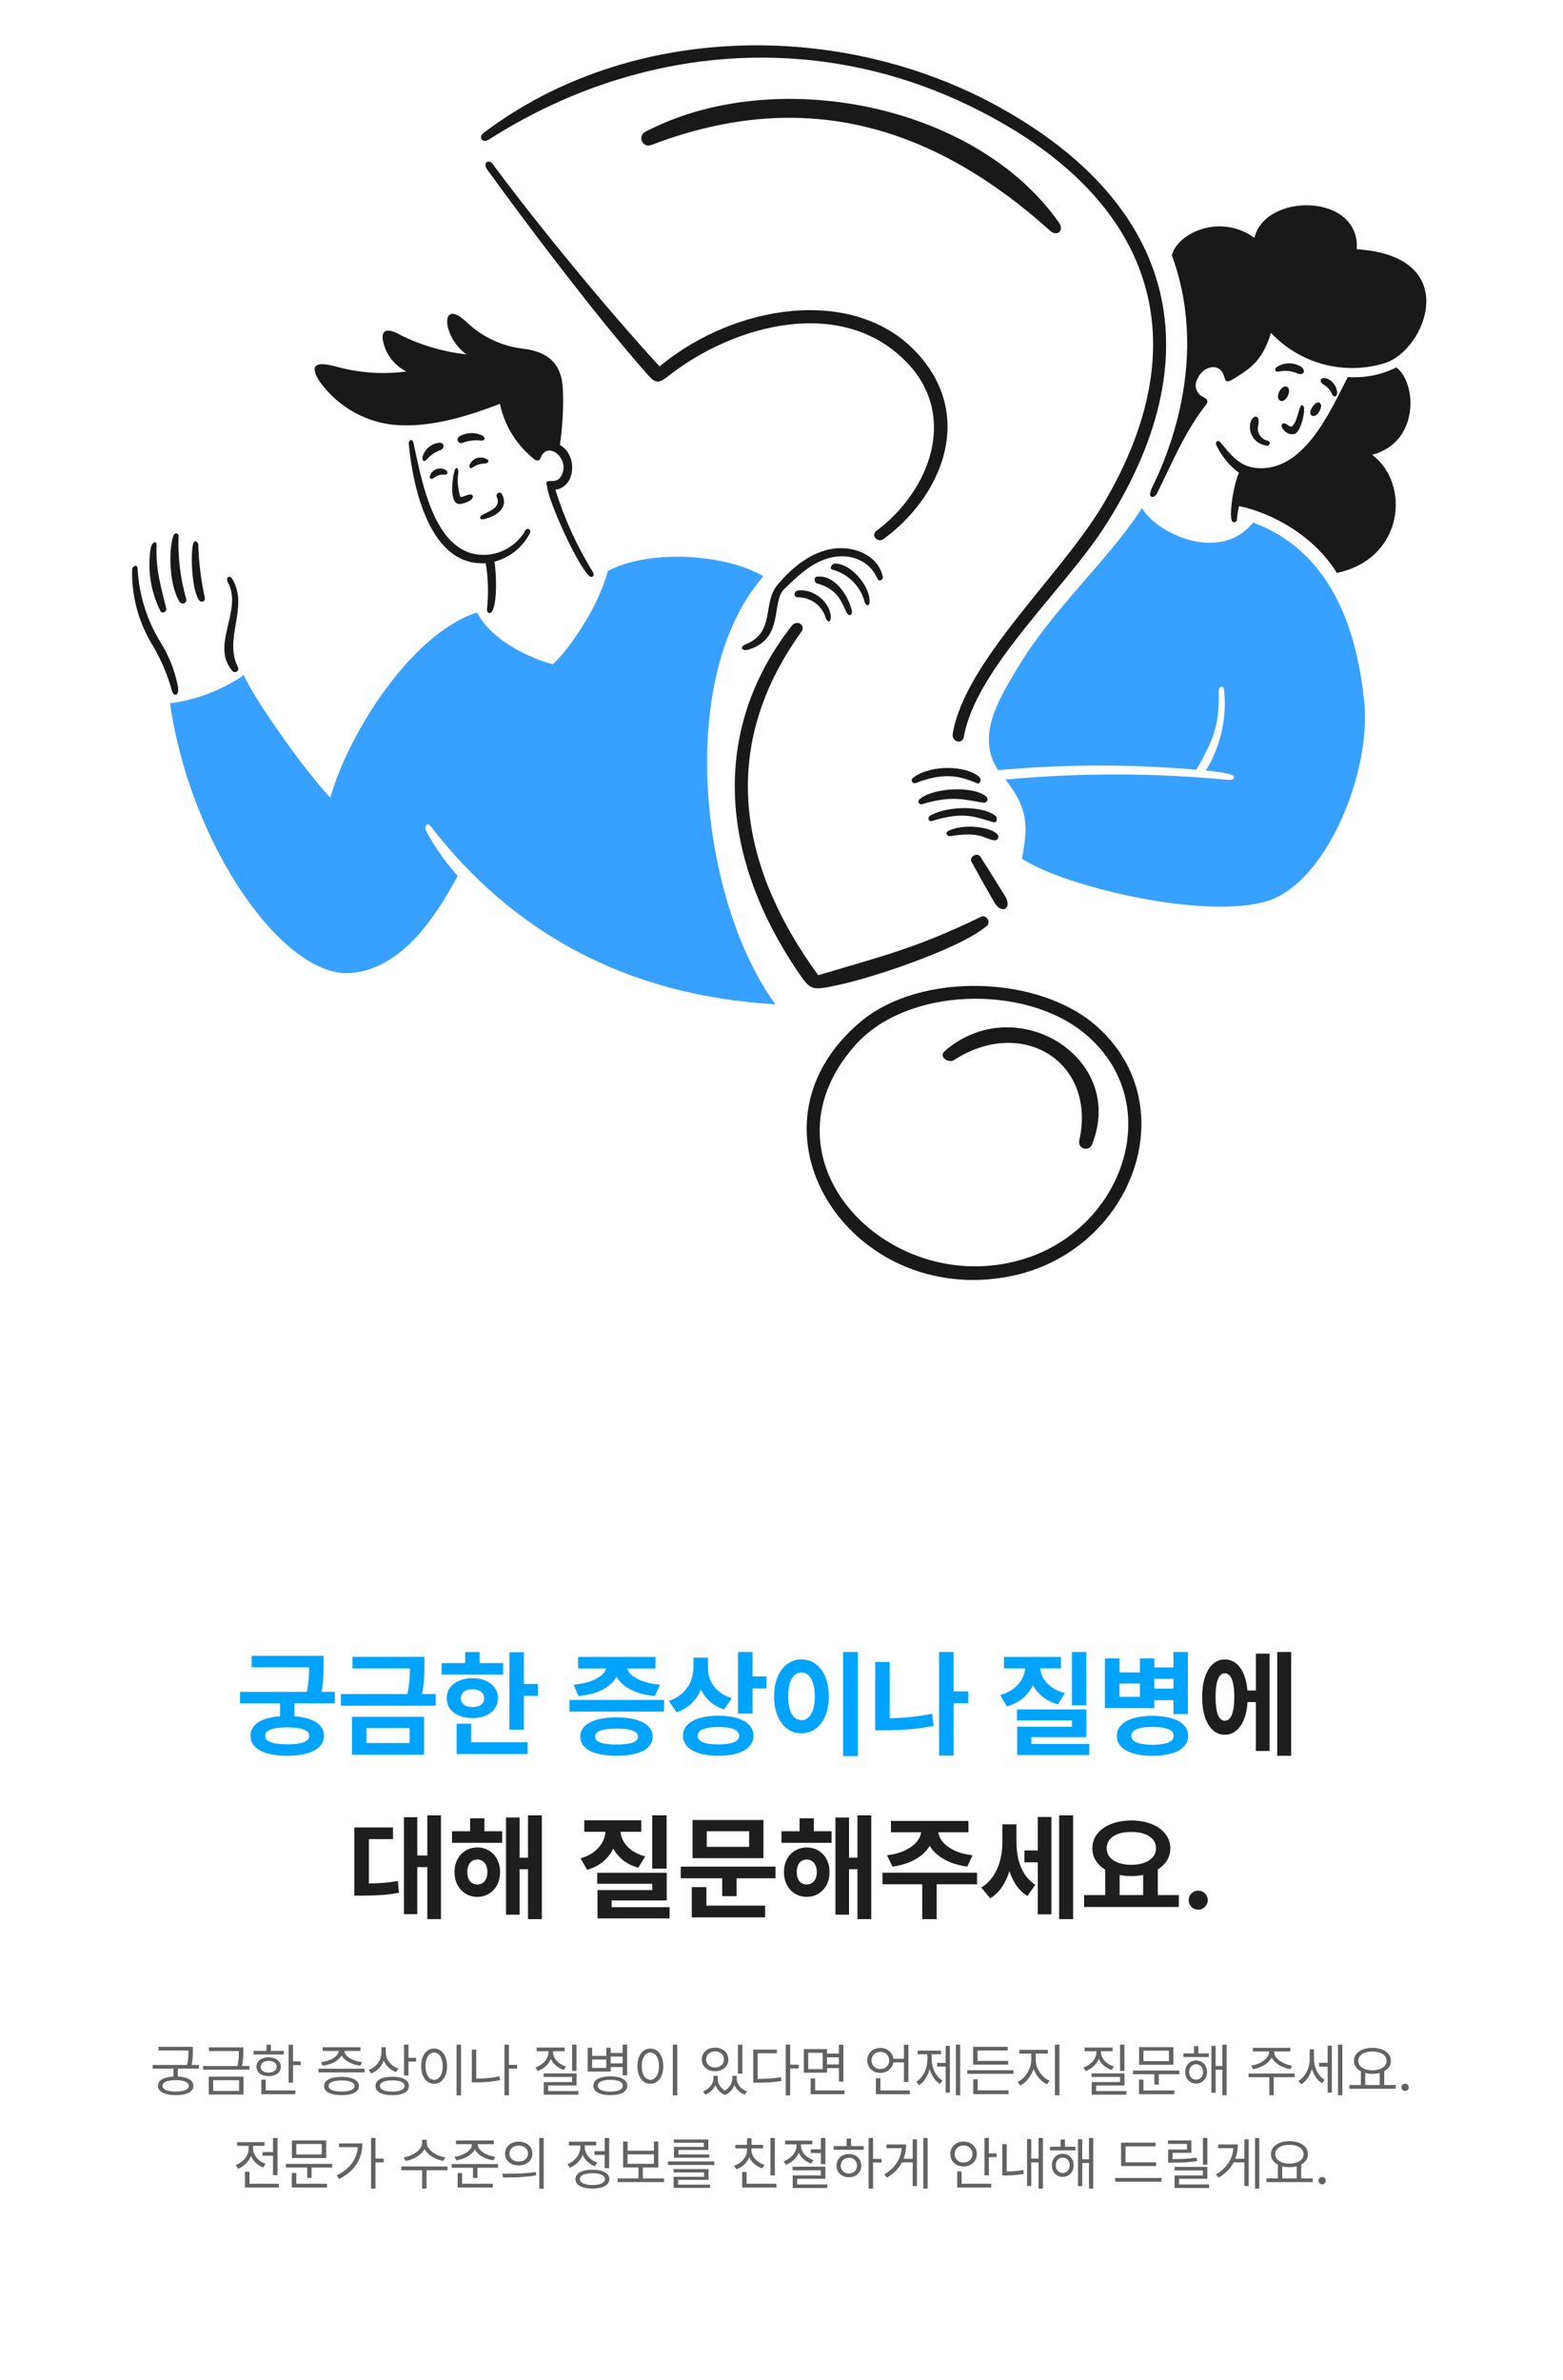 <svg width="335" height="510" viewBox="0 0 335 510" fill="none" xmlns="http://www.w3.org/2000/svg">
<g clip-path="url(#clip0_424_1421)">
<path d="M292.398 150.37C291.072 137.408 286.637 118.643 268.553 111.972C261.783 120.566 248.274 114.713 244.755 108.88C237.677 119.947 225.65 130.329 217.696 143.774C213.857 150.268 209.228 157.913 213.924 165.043C228.055 163.747 242.274 163.716 256.41 164.95C260.779 157.366 261.29 154.563 261.228 147.868C261.228 147.157 262.25 146.846 262.341 147.713C263.02 153.796 261.641 159.93 258.425 165.138C260.161 165.248 261.884 165.503 263.578 165.9C265.038 166.254 264.608 167.251 263.319 167.127C247.416 165.597 231.405 165.57 215.497 167.045C220.556 173.454 220.289 177.349 219.031 183.981C227.368 189.7 257.867 197.267 271.591 193.09C284.209 189.25 293.957 165.621 292.398 150.37Z" fill="#38A1FF"/>
<path d="M163.613 123.506C155.802 118.777 139.336 117.53 130.258 122.373C128.3 130.133 121.756 139.397 118.521 142.333C113.719 141.165 105.362 137.254 102.239 131.256C88.369 135.687 74.808 156.78 70.801 170.928C65.237 165.075 54.498 149.845 52.259 144.672C47.53 147.894 42.113 149.966 36.441 150.721C40.841 181.381 60.883 209.575 75.103 208.519C86.439 207.677 93.775 195.68 98.103 187.694C95.457 184.745 93.171 181.494 91.292 178.007C90.911 177.291 91.438 175.936 92.322 177.079C109.696 199.563 133.962 213.352 166.198 215.206C150.073 193.227 144.601 145.157 163.613 123.506Z" fill="#38A1FF"/>
<path d="M119.036 104.938C123.508 104.341 123.796 97.416 119.994 95.354C120.583 91.42 120.801 87.439 120.644 83.464C120.429 77.817 117.303 75.326 112.132 74.726C107.573 74.194 103.311 72.189 99.993 69.017C94.245 63.523 94.676 72.18 99.993 75.953C95.126 75.41 90.388 74.033 85.989 71.882C82.97 70.069 81.499 70.691 82.146 73.314C82.46 74.664 83.067 75.928 83.925 77.016C84.783 78.105 85.871 78.99 87.11 79.61C82.165 80.262 77.14 79.93 72.323 78.632C68.174 77.464 66.142 77.848 68.316 81.466C70.103 84.06 72.417 86.249 75.106 87.889C77.796 89.529 80.801 90.585 83.926 90.986C91.087 91.767 98.805 89.76 107.152 86.535C108.139 91.244 110.755 95.454 114.539 98.426C114.988 98.781 115.63 98.838 115.853 98.188C117.182 94.246 122.286 98.188 120.356 101.878C119.683 103.164 118.718 103.073 117.78 103.084C116.843 103.094 117.151 103.66 117.286 104.506C117.833 107.967 123.771 121.204 126.323 123.445C126.932 123.979 127.5 123.278 127.126 122.673C123.689 117.127 120.971 111.168 119.036 104.938Z" fill="#191919"/>
<path d="M93.914 94.902C93.199 95.014 92.526 95.312 91.963 95.766C91.399 96.219 90.964 96.813 90.702 97.487C90.223 98.74 90.877 99.28 91.731 98.178C92.485 97.382 93.423 96.784 94.463 96.438C95.314 96.098 95.387 94.664 93.914 94.902Z" fill="#191919"/>
<path d="M92.172 101.919C91.947 102.558 92.464 102.866 93.017 102.393C93.323 102.13 93.682 101.934 94.069 101.818C94.456 101.703 94.862 101.67 95.263 101.723C96.057 101.723 96.114 101.051 95.479 100.692C95.187 100.524 94.862 100.423 94.526 100.395C94.191 100.367 93.853 100.413 93.538 100.53C93.222 100.647 92.936 100.832 92.7 101.072C92.464 101.312 92.284 101.601 92.172 101.919Z" fill="#191919"/>
<path d="M104.382 98.426C104.069 98.231 103.718 98.105 103.352 98.058C102.986 98.01 102.615 98.041 102.262 98.15C101.909 98.258 101.584 98.441 101.308 98.686C101.033 98.931 100.813 99.232 100.663 99.57C100.436 100.189 100.845 100.507 101.247 100.219C102.053 99.627 103.029 99.313 104.029 99.323C104.537 99.26 105.042 98.784 104.382 98.426Z" fill="#191919"/>
<path d="M103.28 110.379C102.757 110.682 102.696 111.482 103.703 111.245C107.083 110.442 108.924 108.429 107.587 105.897C107.203 105.167 106.156 105.773 106.484 106.504C107.537 108.843 104.543 109.648 103.28 110.379Z" fill="#191919"/>
<path d="M103.344 93.325C102.56 92.944 101.692 92.768 100.822 92.814C99.952 92.859 99.107 93.124 98.367 93.584C98.225 93.692 98.125 93.847 98.085 94.02C98.044 94.194 98.065 94.377 98.144 94.537C98.223 94.698 98.355 94.826 98.517 94.9C98.68 94.973 98.863 94.989 99.035 94.943C100.292 94.445 101.65 94.258 102.994 94.397C103.878 94.55 104.236 93.835 103.344 93.325Z" fill="#191919"/>
<path d="M97.324 101.208C96.948 102.685 96.356 107.468 98.138 107.957C99.066 108.213 101.834 107.124 101.291 106.175C100.866 105.434 98.884 106.843 98.633 106.423C98.122 104.72 97.988 102.926 98.241 101.167C98.262 100.353 97.722 99.645 97.324 101.208Z" fill="#191919"/>
<path d="M186.386 128.648C186.233 125.228 182.264 120.776 179.007 120.756C178.245 120.756 177.658 121.868 178.423 122.07C180.087 122.513 181.603 123.391 182.816 124.613C184.029 125.836 184.896 127.358 185.327 129.025C185.58 129.913 186.447 130.04 186.386 128.648Z" fill="#191919"/>
<path d="M189.192 123.496C188.123 118.919 183.01 116.977 178.714 117.561C173.84 118.224 169.778 121.589 166.657 125.299C163.338 129.241 166.234 135.478 159.856 138.055C158.396 138.639 158.97 139.652 160.453 139.2C168.172 136.84 165.225 128.997 168.069 126.247C170.913 123.496 173.922 120.487 178.013 119.497C182.104 118.507 186.379 120.037 188.049 124C188.361 124.754 189.376 124.3 189.192 123.496Z" fill="#191919"/>
<path d="M181.336 131.04C181.952 132.354 182.86 131.875 182.521 130.602C181.704 127.512 178.902 123.132 175.112 123.575C174.35 123.664 174.482 124.845 175.112 125.017C179.496 126.209 180.363 128.951 181.336 131.04Z" fill="#191919"/>
<path d="M170.98 126.558C170.167 126.69 169.949 127.962 170.98 128C172.356 127.982 173.699 128.425 174.794 129.257C175.89 130.09 176.677 131.264 177.029 132.595C177.42 133.389 178.051 133.389 178.059 132.317C178.076 129.164 174.339 126.007 170.98 126.558Z" fill="#191919"/>
<path d="M35.62 130.308C33.832 123.351 33.457 121.256 33.56 116.809C33.584 115.778 32.664 116.025 32.313 117.376C31.56 121.993 32.281 126.731 34.374 130.916C34.746 131.657 35.818 131.07 35.62 130.308Z" fill="#191919"/>
<path d="M29.5 121.951C29.5 120.766 28.347 121.291 28.315 122.043C28.183 127.866 29.763 133.599 32.86 138.531C34.627 141.557 35.986 144.803 36.899 148.186C37.167 149.134 38.337 149.288 38.187 147.424C37.554 143.875 36.228 140.486 34.286 137.449C31.445 132.753 29.802 127.431 29.5 121.951Z" fill="#191919"/>
<path d="M49.861 124.188C49.159 122.973 48.318 123.842 48.832 124.772C52.155 130.746 44.96 138.318 49.861 143.835C49.984 143.947 50.14 144.013 50.306 144.024C50.471 144.035 50.635 143.989 50.771 143.895C50.907 143.8 51.006 143.662 51.053 143.503C51.1 143.344 51.092 143.174 51.029 143.021C47.829 136.89 53.356 130.231 49.861 124.188Z" fill="#191919"/>
<path d="M42.494 116.742C42.48 116.062 41.606 115.443 41.341 116.742C40.831 119.224 41.125 126.636 42.731 128.695C42.823 128.808 42.95 128.888 43.093 128.923C43.235 128.957 43.384 128.944 43.518 128.886C43.653 128.828 43.764 128.727 43.836 128.6C43.908 128.472 43.936 128.325 43.916 128.18C43.099 124.418 42.623 120.59 42.494 116.742Z" fill="#191919"/>
<path d="M38.269 114.913C38.269 114.15 37.393 114.059 37.115 114.913C36.015 118.379 36.42 125.708 38.465 128.929C38.903 129.628 40.12 129.342 39.925 128.423C38.674 124.033 38.116 119.475 38.269 114.913Z" fill="#191919"/>
<path d="M209.406 167.842C210.168 168.153 210.371 166.95 209.921 166.528C207.314 164.056 199.616 163.725 195.742 166.632C195.597 166.71 195.487 166.841 195.436 166.998C195.386 167.155 195.397 167.325 195.469 167.474C195.541 167.623 195.667 167.738 195.821 167.796C195.975 167.854 196.146 167.85 196.298 167.785C202.903 165.198 206.324 166.594 209.406 167.842Z" fill="#191919"/>
<path d="M203.697 179.172C210.454 178.058 211.037 179.91 213.167 180.058C213.362 180.074 213.557 180.013 213.708 179.887C213.859 179.761 213.954 179.58 213.973 179.385C214.135 177.59 207.176 176.126 203.274 178.039C202.504 178.415 202.955 179.294 203.697 179.172Z" fill="#191919"/>
<path d="M199.792 175.916C206.709 173.771 209.058 175.126 212.92 176.183C213.691 176.395 213.889 175.254 213.373 174.834C210.655 172.613 203.153 172.635 199.39 174.771C198.72 175.152 198.957 176.174 199.792 175.916Z" fill="#191919"/>
<path d="M197.73 172.308C203.915 170.429 206.655 171.336 210.787 172.016C210.948 172.041 211.113 172.012 211.257 171.935C211.401 171.858 211.516 171.736 211.585 171.588C211.653 171.439 211.672 171.273 211.637 171.113C211.603 170.953 211.518 170.809 211.394 170.702C208.749 168.4 200.31 168.698 197.174 171.187C196.492 171.733 196.948 172.546 197.73 172.308Z" fill="#191919"/>
<path d="M299.291 78.734C296.063 80.333 292.467 81.045 288.874 80.795C284.988 88.358 279.274 101.539 268.908 100.244C265.518 99.822 263.598 97.217 261.571 94.782C261.014 94.114 260.39 94.724 260.696 95.381C261.796 97.731 263.463 99.771 265.549 101.316C264.518 103.506 263.487 109.302 263.962 111.445C263.989 111.576 264.061 111.694 264.165 111.779C264.269 111.863 264.399 111.909 264.533 111.909C264.667 111.909 264.797 111.863 264.901 111.779C265.005 111.694 265.077 111.576 265.105 111.445C265.173 110.434 265.328 109.431 265.569 108.446C272.524 109.889 281.592 114.724 286.529 122.779C301.037 119.688 302.314 103.551 294.081 97.451C304.166 94.881 303.774 82.197 299.291 78.734Z" fill="#191919"/>
<path d="M274.561 85.915C275.729 86.221 276.897 83.546 275.931 82.939C274.646 82.14 272.971 85.498 274.561 85.915Z" fill="#191919"/>
<path d="M281.527 89.148C282.393 89.202 283.353 87.447 283.124 86.757C282.461 84.768 279.477 89.022 281.527 89.148Z" fill="#191919"/>
<path d="M283.835 82.515C284.562 82.949 285.132 83.603 285.463 84.381C285.659 85.082 286.606 85.308 286.596 84.061C286.536 83.41 286.296 82.789 285.903 82.267C285.51 81.744 284.98 81.342 284.371 81.103C283.266 80.689 282.35 81.644 283.835 82.515Z" fill="#191919"/>
<path d="M278.178 80.064C279.506 80.502 279.93 79.362 278.878 78.589C278.077 78.094 277.15 77.842 276.208 77.862C275.266 77.882 274.351 78.174 273.571 78.703C273.076 79.229 273.345 79.734 274.009 79.63C275.409 79.317 276.873 79.469 278.178 80.064Z" fill="#191919"/>
<path d="M267.966 90.754C267.864 91.279 267.869 91.818 267.98 92.341C268.091 92.864 268.306 93.359 268.613 93.796C268.92 94.234 269.312 94.605 269.765 94.888C270.219 95.171 270.725 95.359 271.253 95.442C271.325 95.492 271.408 95.525 271.494 95.538C271.581 95.55 271.67 95.543 271.753 95.515C271.837 95.488 271.913 95.442 271.975 95.38C272.037 95.318 272.084 95.243 272.113 95.159C272.141 95.076 272.15 94.988 272.138 94.901C272.126 94.814 272.094 94.731 272.045 94.658C271.995 94.586 271.93 94.526 271.853 94.483C271.776 94.44 271.691 94.415 271.603 94.411C271.25 94.323 270.919 94.163 270.63 93.942C270.341 93.721 270.1 93.444 269.922 93.126C269.744 92.808 269.634 92.458 269.596 92.096C269.559 91.734 269.596 91.368 269.705 91.021C270.15 88.472 268.257 88.987 267.966 90.754Z" fill="#191919"/>
<path d="M277.652 92.903C278.868 92.326 279.951 87.605 279.341 86.977C278.397 86.006 278.319 90.132 276.972 91.306C276.388 91.811 275.658 90.357 274.912 90.79C273.996 91.322 275.993 93.687 277.652 92.903Z" fill="#191919"/>
<path d="M202.43 225.294C201.142 226.429 203.268 227.938 204.49 227.149C219.09 217.72 235.013 227.53 231.344 244.285C231.227 244.643 231.255 245.032 231.421 245.37C231.588 245.708 231.88 245.967 232.235 246.093C232.59 246.218 232.981 246.199 233.322 246.041C233.664 245.882 233.93 245.596 234.064 245.244C241.543 226.403 217.45 212.042 202.43 225.294Z" fill="#191919"/>
<path d="M235.023 219.884C222.66 208.934 197.194 208.167 184.361 219.019C157.351 241.863 182.142 280.214 216.428 273.508C242.397 268.436 254.512 237.139 235.023 219.884ZM219.875 269.645C191.205 278.91 161.329 248.857 183.243 224.037C194.359 211.443 219.554 210.911 232.344 221.358C250.106 235.868 241.193 262.755 219.875 269.645Z" fill="#191919"/>
<path d="M262.268 80.388C262.725 81.778 262.706 82.245 264.648 81.028C267.679 79.129 270.583 77.452 272.406 71.321C275.456 74.578 279.359 76.913 283.67 78.061C287.981 79.209 292.528 79.125 296.794 77.817C305.604 75.096 313.704 54.858 290.808 53.416C291.57 41.329 271.126 41.247 268.86 50.963C261.501 45.646 252.372 49.941 251.166 54.683C258.38 74.365 252.197 93.737 247.044 104.227C245.602 107.164 247.482 106.709 247.92 105.845C251.229 99.229 253.813 92.735 258.432 86.802C259.238 85.767 258.526 85.37 257.65 84.958C257.328 84.772 257.047 84.523 256.824 84.226C256.601 83.928 256.44 83.589 256.351 83.228C256.262 82.867 256.248 82.492 256.308 82.125C256.368 81.758 256.502 81.407 256.701 81.093C257.897 78.363 261.38 77.7 262.268 80.388Z" fill="#191919"/>
<path d="M112.606 113.666C111.815 115.049 110.717 116.233 109.397 117.126C108.076 118.019 106.569 118.598 104.991 118.818C93.223 120.25 90.457 103.177 88.648 95.036C88.348 93.686 87.504 94.417 87.617 95.182C88.472 104.22 92.058 121.51 104.105 120.667C104.645 123.915 104.738 127.223 104.382 130.497C104.302 131.289 105.135 132.084 105.753 130.393C106.506 128.333 106.423 123.093 105.979 120.357C107.596 119.934 109.106 119.176 110.41 118.132C111.715 117.089 112.786 115.782 113.554 114.298C113.98 113.477 113.034 112.946 112.606 113.666Z" fill="#191919"/>
<path d="M179.43 211.125C186.644 209.665 205.909 203.259 211.529 198.39C212.444 197.595 211.404 195.916 210.292 196.452C196.13 203.262 189.683 204.695 175.37 208.972C159.666 187.466 152.832 161.601 171.795 135.337C172.776 133.977 170.783 132.723 169.733 134.059C153.162 155.163 153.235 181.985 171.021 208.25C173.821 212.385 174.008 212.226 179.43 211.125Z" fill="#191919"/>
<path d="M104.753 29.922C135.912 10.016 173.625 6.34 207.283 22.426C245.015 40.464 258.792 70.716 236.259 108.376C227.278 123.386 206.803 141.728 204.202 157.229C203.91 158.959 206.275 159.643 206.582 157.888C209.111 143.409 227.943 126.45 236.527 113.212C260.23 76.642 252.318 44.163 214.335 23.038C180.423 4.183 134.973 4.76 103.636 28.489C102.468 29.377 103.383 30.798 104.753 29.922Z" fill="#191919"/>
<path d="M194.66 77.992C205.338 89.457 199.139 105.316 187.828 113.769C186.602 114.686 188.065 116.479 189.434 115.469C200.862 107.051 207.976 91.772 199.079 78.807C186.596 60.621 158.573 64.257 141.374 78.515C130.804 67.09 115.024 47.941 105.671 35.229C104.702 33.915 103.373 34.899 104.465 36.397C113.745 49.191 127.605 67.509 138.274 79.674C140.243 81.919 140.796 82.527 143.199 80.623C157.171 69.559 180.781 63.09 194.66 77.992Z" fill="#191919"/>
<path d="M226.974 47.707C208.946 22.029 165.715 13.878 138.356 28.222C137.981 28.393 137.69 28.707 137.545 29.093C137.401 29.479 137.416 29.906 137.586 30.282C137.757 30.657 138.069 30.949 138.455 31.095C138.841 31.24 139.268 31.226 139.644 31.056C173.186 18.227 200.818 27.637 225.099 49.47C226.553 50.778 228.174 49.419 226.974 47.707Z" fill="#191919"/>
<path d="M213.095 193.339C214.689 196.124 217.072 194.653 215.392 191.98C213.711 189.307 211.923 186.362 210.127 183.592C209.458 182.56 207.633 183.592 208.241 184.705C209.83 187.599 211.448 190.478 213.095 193.339Z" fill="#191919"/>
</g>
<path d="M68.147 357.289H53.938V354.823H68.147V357.289ZM71.772 365.003H51.46V362.538H71.772V365.003ZM63.105 368.702H60.041V364.222H63.105V368.702ZM69.368 356.556C69.368 357.891 69.327 359.087 69.246 360.145C69.172 361.195 68.981 362.354 68.672 363.624L65.596 363.368C65.791 362.505 65.938 361.691 66.035 360.926C66.133 360.161 66.194 359.482 66.218 358.888C66.243 358.294 66.259 357.577 66.267 356.739V356.556V354.823H69.368V356.556ZM61.58 367.701C63.191 367.701 64.587 367.868 65.767 368.202C66.955 368.527 67.862 369.011 68.489 369.654C69.124 370.297 69.441 371.062 69.441 371.949C69.441 372.861 69.124 373.638 68.489 374.281C67.862 374.924 66.959 375.412 65.779 375.746C64.599 376.079 63.199 376.246 61.58 376.246C59.952 376.246 58.544 376.079 57.356 375.746C56.176 375.412 55.269 374.924 54.634 374.281C54.007 373.638 53.694 372.861 53.694 371.949C53.694 371.062 54.007 370.297 54.634 369.654C55.269 369.011 56.18 368.527 57.368 368.202C58.556 367.868 59.96 367.701 61.58 367.701ZM61.58 370.155C60.53 370.163 59.651 370.232 58.943 370.362C58.243 370.493 57.714 370.692 57.356 370.96C57.006 371.221 56.831 371.55 56.831 371.949C56.831 372.364 57.006 372.706 57.356 372.975C57.714 373.243 58.243 373.447 58.943 373.585C59.651 373.715 60.53 373.78 61.58 373.78C62.621 373.78 63.488 373.715 64.18 373.585C64.871 373.447 65.396 373.243 65.754 372.975C66.112 372.706 66.291 372.364 66.291 371.949C66.291 371.55 66.112 371.221 65.754 370.96C65.396 370.692 64.867 370.493 64.168 370.362C63.476 370.232 62.613 370.163 61.58 370.155ZM89.753 357.533H75.544V355.042H89.753V357.533ZM93.379 365.516H73.066V363.014H93.379V365.516ZM90.974 356.825C90.974 358.111 90.933 359.258 90.852 360.267C90.779 361.276 90.592 362.424 90.29 363.709L87.165 363.624C87.377 362.77 87.532 361.96 87.629 361.195C87.735 360.422 87.8 359.738 87.825 359.144C87.849 358.55 87.865 357.838 87.874 357.008V356.825V355.042H90.974V356.825ZM90.901 376.002H75.447V367.884H90.901V376.002ZM78.523 373.5H87.8V370.301H78.523V373.5ZM112.288 370.643H109.175V354.054H112.288V370.643ZM115.291 363.404H111.384V360.853H115.291V363.404ZM107.844 358.827H94.648V356.373H107.844V358.827ZM101.265 359.608C102.323 359.608 103.267 359.791 104.097 360.157C104.927 360.515 105.574 361.02 106.038 361.671C106.501 362.322 106.733 363.071 106.733 363.917C106.733 364.755 106.501 365.496 106.038 366.139C105.574 366.782 104.927 367.282 104.097 367.64C103.267 367.99 102.323 368.165 101.265 368.165C100.19 368.165 99.234 367.99 98.396 367.64C97.566 367.282 96.915 366.782 96.443 366.139C95.979 365.496 95.747 364.755 95.747 363.917C95.747 363.071 95.979 362.322 96.443 361.671C96.915 361.02 97.566 360.515 98.396 360.157C99.234 359.791 100.19 359.608 101.265 359.608ZM101.265 362C100.76 362 100.321 362.074 99.946 362.22C99.572 362.367 99.283 362.586 99.08 362.879C98.876 363.164 98.774 363.51 98.774 363.917C98.774 364.316 98.876 364.658 99.08 364.942C99.283 365.219 99.572 365.431 99.946 365.577C100.321 365.724 100.76 365.797 101.265 365.797C101.761 365.797 102.196 365.724 102.571 365.577C102.953 365.431 103.25 365.219 103.462 364.942C103.674 364.658 103.779 364.316 103.779 363.917C103.779 363.51 103.674 363.164 103.462 362.879C103.25 362.586 102.953 362.367 102.571 362.22C102.196 362.074 101.761 362 101.265 362ZM102.815 357.582H99.702V354.017H102.815V357.582ZM113.081 375.868H97.871V373.353H113.081V375.868ZM100.984 374.427H97.871V369.361H100.984V374.427ZM142.329 366.773H122.065V364.271H142.329V366.773ZM132.161 368.006C133.764 368.006 135.143 368.173 136.299 368.507C137.454 368.832 138.341 369.304 138.96 369.923C139.578 370.541 139.892 371.278 139.9 372.132C139.892 373.003 139.578 373.748 138.96 374.366C138.35 374.985 137.463 375.453 136.299 375.77C135.143 376.087 133.764 376.246 132.161 376.246C130.541 376.246 129.15 376.087 127.986 375.77C126.822 375.453 125.927 374.985 125.3 374.366C124.682 373.748 124.373 373.003 124.373 372.132C124.373 371.278 124.682 370.541 125.3 369.923C125.927 369.304 126.822 368.832 127.986 368.507C129.158 368.173 130.549 368.006 132.161 368.006ZM132.161 370.423C131.127 370.431 130.269 370.497 129.585 370.619C128.91 370.741 128.397 370.928 128.047 371.18C127.705 371.432 127.538 371.75 127.546 372.132C127.538 372.515 127.705 372.832 128.047 373.084C128.397 373.329 128.91 373.516 129.585 373.646C130.26 373.768 131.119 373.829 132.161 373.829C133.178 373.829 134.024 373.768 134.7 373.646C135.383 373.516 135.896 373.329 136.238 373.084C136.588 372.832 136.763 372.515 136.763 372.132C136.763 371.75 136.592 371.432 136.25 371.18C135.908 370.928 135.396 370.741 134.712 370.619C134.028 370.497 133.178 370.431 132.161 370.423ZM132.795 356.849C132.787 357.98 132.441 359.01 131.758 359.938C131.082 360.857 130.081 361.63 128.755 362.257C127.437 362.875 125.846 363.27 123.982 363.441L122.957 361.012C124.486 360.865 125.789 360.58 126.863 360.157C127.937 359.726 128.735 359.225 129.255 358.656C129.776 358.078 130.041 357.476 130.049 356.849V356.251H132.795V356.849ZM134.309 356.849C134.309 357.476 134.569 358.078 135.09 358.656C135.619 359.225 136.421 359.726 137.495 360.157C138.569 360.58 139.892 360.865 141.462 361.012L140.364 363.441C138.508 363.27 136.917 362.879 135.591 362.269C134.264 361.651 133.255 360.877 132.563 359.95C131.872 359.014 131.522 357.98 131.514 356.849V356.251H134.309V356.849ZM140.498 357.545H123.896V355.055H140.498V357.545ZM151.167 357.215C151.167 358.729 150.939 360.133 150.483 361.427C150.036 362.721 149.352 363.848 148.433 364.808C147.513 365.76 146.374 366.468 145.015 366.932L143.342 364.491C144.53 364.084 145.519 363.51 146.309 362.77C147.098 362.021 147.68 361.174 148.054 360.23C148.429 359.286 148.62 358.281 148.628 357.215V355.201H151.167V357.215ZM151.753 357.521C151.753 358.456 151.936 359.339 152.302 360.169C152.677 361 153.242 361.74 153.999 362.391C154.764 363.034 155.712 363.535 156.843 363.893L155.183 366.31C153.881 365.878 152.786 365.231 151.899 364.369C151.012 363.498 150.345 362.481 149.897 361.317C149.45 360.153 149.23 358.888 149.238 357.521V355.201H151.753V357.521ZM161.287 367.201H158.174V354.005H161.287V367.201ZM164.29 361.817H160.408V359.217H164.29V361.817ZM153.999 367.652C155.529 367.652 156.855 367.823 157.979 368.165C159.11 368.499 159.976 368.991 160.579 369.642C161.189 370.285 161.494 371.05 161.494 371.937C161.494 372.84 161.189 373.613 160.579 374.256C159.976 374.899 159.11 375.392 157.979 375.733C156.855 376.075 155.529 376.246 153.999 376.246C152.445 376.246 151.094 376.075 149.946 375.733C148.807 375.392 147.928 374.899 147.31 374.256C146.691 373.613 146.382 372.84 146.382 371.937C146.382 371.05 146.691 370.285 147.31 369.642C147.928 368.991 148.807 368.499 149.946 368.165C151.094 367.823 152.445 367.652 153.999 367.652ZM153.999 370.094C153.031 370.086 152.213 370.155 151.545 370.301C150.878 370.44 150.369 370.647 150.02 370.924C149.678 371.201 149.511 371.538 149.519 371.937C149.511 372.352 149.678 372.698 150.02 372.975C150.361 373.251 150.862 373.459 151.521 373.597C152.188 373.736 153.014 373.805 153.999 373.805C154.967 373.805 155.781 373.736 156.44 373.597C157.1 373.459 157.596 373.251 157.93 372.975C158.263 372.698 158.43 372.352 158.43 371.937C158.43 371.538 158.259 371.201 157.917 370.924C157.584 370.639 157.087 370.427 156.428 370.289C155.769 370.151 154.959 370.086 153.999 370.094ZM183.87 376.307H180.708V354.005H183.87V376.307ZM171.797 355.58C172.912 355.58 173.913 355.905 174.8 356.556C175.695 357.199 176.391 358.123 176.887 359.327C177.392 360.523 177.644 361.915 177.644 363.502C177.644 365.097 177.392 366.497 176.887 367.701C176.391 368.897 175.695 369.817 174.8 370.46C173.913 371.103 172.912 371.424 171.797 371.424C170.666 371.432 169.653 371.115 168.757 370.472C167.87 369.821 167.174 368.897 166.67 367.701C166.165 366.497 165.913 365.097 165.913 363.502C165.913 361.915 166.165 360.523 166.67 359.327C167.174 358.123 167.87 357.199 168.757 356.556C169.653 355.905 170.666 355.58 171.797 355.58ZM171.797 358.399C171.219 358.391 170.71 358.587 170.271 358.985C169.84 359.376 169.506 359.958 169.27 360.731C169.042 361.496 168.932 362.42 168.94 363.502C168.932 364.584 169.042 365.508 169.27 366.273C169.506 367.038 169.84 367.62 170.271 368.019C170.71 368.409 171.219 368.604 171.797 368.604C172.358 368.604 172.855 368.409 173.286 368.019C173.717 367.62 174.051 367.038 174.287 366.273C174.523 365.508 174.641 364.584 174.641 363.502C174.641 362.42 174.523 361.496 174.287 360.731C174.051 359.966 173.717 359.384 173.286 358.985C172.855 358.587 172.358 358.391 171.797 358.399ZM207.539 364.991H203.596V362.44H207.539V364.991ZM204.402 376.209H201.277V354.005H204.402V376.209ZM190.693 369.947H187.581V356.141H190.693V369.947ZM189.509 368.214C191.21 368.214 192.911 368.141 194.612 367.994C196.321 367.84 198.042 367.587 199.775 367.237L200.117 369.825C198.384 370.183 196.642 370.431 194.893 370.57C193.143 370.708 191.348 370.777 189.509 370.777H187.581V368.214H189.509ZM232.832 365.431H229.744V354.005H232.832V365.431ZM232.856 372.242H221.052V374.623H218.013V370.021H229.756V368.666H217.964V366.31H232.856V372.242ZM233.467 376.087H218.013V373.695H233.467V376.087ZM222.31 357.032C222.301 358.367 222.053 359.612 221.565 360.768C221.077 361.923 220.344 362.932 219.368 363.795C218.391 364.649 217.199 365.276 215.791 365.675L214.375 363.221C215.555 362.888 216.548 362.399 217.354 361.756C218.167 361.105 218.77 360.377 219.16 359.571C219.559 358.757 219.758 357.911 219.758 357.032V356.104H222.31V357.032ZM222.92 357.032C222.92 357.862 223.115 358.656 223.506 359.413C223.896 360.169 224.491 360.849 225.288 361.451C226.086 362.045 227.07 362.497 228.242 362.806L226.765 365.223C225.382 364.841 224.218 364.247 223.274 363.441C222.33 362.627 221.618 361.671 221.138 360.572C220.666 359.474 220.434 358.294 220.442 357.032V356.104H222.92V357.032ZM227.4 357.533H215.181V355.055H227.4V357.533ZM252.18 359.754H246.65V357.313H252.18V359.754ZM252.18 364.332H246.65V361.842H252.18V364.332ZM239.949 358.375H244.319V355.384H247.407V366.029H236.812V355.384H239.949V358.375ZM244.319 363.6V360.768H239.949V363.6H244.319ZM254.597 367.311H251.497V354.005H254.597V367.311ZM247.004 367.677C248.583 367.685 249.946 367.86 251.094 368.202C252.249 368.535 253.132 369.028 253.743 369.679C254.353 370.322 254.662 371.095 254.67 371.998C254.662 372.885 254.349 373.646 253.73 374.281C253.12 374.924 252.241 375.412 251.094 375.746C249.946 376.079 248.583 376.246 247.004 376.246C245.434 376.246 244.075 376.079 242.927 375.746C241.788 375.412 240.909 374.924 240.291 374.281C239.68 373.646 239.375 372.885 239.375 371.998C239.375 371.095 239.68 370.322 240.291 369.679C240.909 369.028 241.788 368.535 242.927 368.202C244.075 367.86 245.434 367.685 247.004 367.677ZM247.004 370.069C246.012 370.061 245.181 370.13 244.514 370.277C243.847 370.415 243.338 370.627 242.988 370.912C242.638 371.196 242.463 371.559 242.463 371.998C242.463 372.405 242.638 372.751 242.988 373.036C243.338 373.312 243.847 373.52 244.514 373.658C245.181 373.797 246.012 373.87 247.004 373.878C247.997 373.87 248.831 373.797 249.507 373.658C250.19 373.52 250.703 373.312 251.045 373.036C251.387 372.751 251.558 372.405 251.558 371.998C251.558 371.559 251.387 371.196 251.045 370.912C250.703 370.627 250.194 370.415 249.519 370.277C248.844 370.13 248.005 370.061 247.004 370.069Z" fill="#01A4FC"/>
<path d="M270.161 364.735H266.45V362.245H270.161V364.735ZM276.741 376.246H273.75V354.005H276.741V376.246ZM272.114 375.221H269.172V354.347H272.114V375.221ZM262.507 355.604C263.484 355.604 264.342 355.93 265.083 356.581C265.832 357.232 266.405 358.163 266.804 359.376C267.211 360.589 267.415 362.013 267.415 363.648C267.415 365.292 267.211 366.725 266.804 367.945C266.405 369.158 265.832 370.094 265.083 370.753C264.342 371.404 263.484 371.729 262.507 371.729C261.531 371.729 260.68 371.404 259.956 370.753C259.232 370.094 258.666 369.158 258.259 367.945C257.861 366.725 257.661 365.292 257.661 363.648C257.661 362.013 257.861 360.589 258.259 359.376C258.666 358.163 259.232 357.232 259.956 356.581C260.68 355.93 261.531 355.604 262.507 355.604ZM262.507 358.558C262.084 358.558 261.726 358.745 261.433 359.12C261.14 359.494 260.916 360.064 260.762 360.829C260.607 361.585 260.534 362.525 260.542 363.648C260.534 364.771 260.607 365.715 260.762 366.48C260.916 367.237 261.14 367.803 261.433 368.177C261.734 368.552 262.092 368.739 262.507 368.739C262.939 368.739 263.305 368.552 263.606 368.177C263.915 367.803 264.147 367.237 264.302 366.48C264.465 365.724 264.546 364.78 264.546 363.648C264.546 362.525 264.465 361.585 264.302 360.829C264.147 360.064 263.915 359.494 263.606 359.12C263.305 358.745 262.939 358.558 262.507 358.558ZM94.514 411.246H91.585V389.005H94.514V411.246ZM92.293 400.101H88.52V397.611H92.293V400.101ZM89.436 410.172H86.58V389.408H89.436V410.172ZM77.498 403.617C79.125 403.617 80.521 403.58 81.685 403.507C82.848 403.434 84.045 403.287 85.273 403.067L85.493 405.594C84.256 405.838 83.04 406.001 81.843 406.083C80.655 406.156 79.207 406.201 77.498 406.217H75.935V403.617H77.498ZM84.236 394.107H79.06V404.874H75.935V391.605H84.236V394.107ZM107.637 394.889H96.882V392.411H107.637V394.889ZM102.302 395.89C103.238 395.89 104.076 396.113 104.817 396.561C105.566 397.009 106.147 397.635 106.562 398.441C106.978 399.238 107.185 400.146 107.185 401.163C107.185 402.188 106.978 403.1 106.562 403.897C106.147 404.695 105.566 405.326 104.817 405.79C104.076 406.245 103.238 406.473 102.302 406.473C101.375 406.473 100.536 406.245 99.788 405.79C99.039 405.326 98.457 404.695 98.042 403.897C97.627 403.092 97.419 402.18 97.419 401.163C97.419 400.154 97.627 399.251 98.042 398.453C98.465 397.647 99.047 397.021 99.788 396.573C100.536 396.118 101.375 395.89 102.302 395.89ZM102.302 398.478C101.871 398.478 101.493 398.583 101.167 398.795C100.85 399.007 100.601 399.316 100.422 399.723C100.243 400.13 100.158 400.61 100.166 401.163C100.158 401.716 100.243 402.193 100.422 402.591C100.601 402.99 100.85 403.295 101.167 403.507C101.493 403.718 101.867 403.824 102.29 403.824C102.721 403.824 103.1 403.718 103.425 403.507C103.751 403.295 104.003 402.99 104.182 402.591C104.369 402.193 104.463 401.716 104.463 401.163C104.463 400.61 104.369 400.13 104.182 399.723C104.003 399.316 103.747 399.007 103.413 398.795C103.088 398.583 102.717 398.478 102.302 398.478ZM116.133 411.246H113.167V389.005H116.133V411.246ZM114.155 400.553H110.42V398.075H114.155V400.553ZM111.372 410.294H108.455V389.469H111.372V410.294ZM103.828 393.973H100.764V389.64H103.828V393.973ZM142.878 400.431H139.79V389.005H142.878V400.431ZM142.903 407.242H131.099V409.623H128.059V405.021H139.802V403.666H128.01V401.31H142.903V407.242ZM143.513 411.087H128.059V408.695H143.513V411.087ZM132.356 392.032C132.348 393.367 132.1 394.612 131.611 395.768C131.123 396.923 130.391 397.932 129.414 398.795C128.438 399.649 127.245 400.276 125.837 400.675L124.421 398.221C125.601 397.888 126.594 397.399 127.4 396.756C128.214 396.105 128.816 395.377 129.207 394.571C129.605 393.757 129.805 392.911 129.805 392.032V391.104H132.356V392.032ZM132.966 392.032C132.966 392.862 133.162 393.656 133.552 394.413C133.943 395.169 134.537 395.849 135.334 396.451C136.132 397.045 137.117 397.497 138.289 397.806L136.812 400.223C135.428 399.841 134.264 399.247 133.32 398.441C132.376 397.627 131.664 396.671 131.184 395.572C130.712 394.474 130.48 393.294 130.488 392.032V391.104H132.966V392.032ZM137.446 392.533H125.227V390.055H137.446V392.533ZM166.218 402.494H145.906V400.003H166.218V402.494ZM157.869 406.327H154.792V401.566H157.869V406.327ZM163.63 398.185H148.433V390.006H163.63V398.185ZM151.484 395.755H160.566V392.411H151.484V395.755ZM163.984 410.868H148.274V408.353H163.984V410.868ZM151.399 409.183H148.274V404.386H151.399V409.183ZM178.242 394.889H167.488V392.411H178.242V394.889ZM172.908 395.89C173.844 395.89 174.682 396.113 175.422 396.561C176.171 397.009 176.753 397.635 177.168 398.441C177.583 399.238 177.791 400.146 177.791 401.163C177.791 402.188 177.583 403.1 177.168 403.897C176.753 404.695 176.171 405.326 175.422 405.79C174.682 406.245 173.844 406.473 172.908 406.473C171.98 406.473 171.142 406.245 170.393 405.79C169.644 405.326 169.062 404.695 168.647 403.897C168.232 403.092 168.025 402.18 168.025 401.163C168.025 400.154 168.232 399.251 168.647 398.453C169.071 397.647 169.653 397.021 170.393 396.573C171.142 396.118 171.98 395.89 172.908 395.89ZM172.908 398.478C172.476 398.478 172.098 398.583 171.772 398.795C171.455 399.007 171.207 399.316 171.028 399.723C170.849 400.13 170.763 400.61 170.771 401.163C170.763 401.716 170.849 402.193 171.028 402.591C171.207 402.99 171.455 403.295 171.772 403.507C172.098 403.718 172.472 403.824 172.896 403.824C173.327 403.824 173.705 403.718 174.031 403.507C174.356 403.295 174.609 402.99 174.788 402.591C174.975 402.193 175.068 401.716 175.068 401.163C175.068 400.61 174.975 400.13 174.788 399.723C174.609 399.316 174.352 399.007 174.019 398.795C173.693 398.583 173.323 398.478 172.908 398.478ZM186.738 411.246H183.772V389.005H186.738V411.246ZM184.761 400.553H181.025V398.075H184.761V400.553ZM181.978 410.294H179.06V389.469H181.978V410.294ZM174.434 393.973H171.37V389.64H174.434V393.973ZM200.178 392.167C200.178 393.485 199.824 394.689 199.116 395.78C198.416 396.862 197.395 397.774 196.052 398.514C194.709 399.247 193.118 399.739 191.279 399.991L190.12 397.562C191.674 397.375 193.005 397.005 194.111 396.451C195.226 395.89 196.064 395.239 196.626 394.498C197.188 393.749 197.468 392.972 197.468 392.167V391.495H200.178V392.167ZM201.069 392.167C201.069 392.972 201.346 393.749 201.899 394.498C202.461 395.239 203.295 395.89 204.402 396.451C205.517 397.005 206.864 397.375 208.442 397.562L207.319 399.991C205.464 399.739 203.861 399.247 202.51 398.514C201.159 397.774 200.129 396.862 199.421 395.78C198.713 394.689 198.359 393.485 198.359 392.167V391.495H201.069V392.167ZM200.752 411.258H197.664V403.067H200.752V411.258ZM209.407 403.775H189.143V401.297H209.407V403.775ZM207.576 392.63H190.962V390.201H207.576V392.63ZM223.347 399.076H219.563V396.524H223.347V399.076ZM217.231 394.767C217.231 396.508 217.052 398.156 216.694 399.71C216.344 401.257 215.795 402.652 215.046 403.897C214.306 405.134 213.366 406.099 212.227 406.791L210.322 404.471C211.372 403.828 212.235 402.994 212.91 401.969C213.586 400.935 214.074 399.812 214.375 398.6C214.684 397.387 214.839 396.109 214.839 394.767V390.934H217.231V394.767ZM217.854 394.62C217.854 395.938 217.984 397.171 218.245 398.319C218.505 399.458 218.936 400.516 219.539 401.493C220.141 402.461 220.926 403.259 221.895 403.885L220.21 406.278C219.079 405.594 218.163 404.65 217.463 403.446C216.764 402.241 216.263 400.903 215.962 399.43C215.661 397.949 215.514 396.345 215.522 394.62V390.934H217.854V394.62ZM230 411.246H227.009V389.005H230V411.246ZM225.349 410.221H222.432V389.347H225.349V410.221ZM239.973 406.571H236.885V400.333H239.973V406.571ZM248.152 406.571H245.015V400.333H248.152V406.571ZM252.668 408.646H232.356V406.095H252.668V408.646ZM242.476 390.104C244.079 390.104 245.511 390.352 246.772 390.848C248.042 391.345 249.035 392.044 249.751 392.948C250.475 393.851 250.837 394.889 250.837 396.061C250.837 397.249 250.479 398.29 249.763 399.186C249.047 400.081 248.054 400.777 246.785 401.273C245.515 401.769 244.079 402.018 242.476 402.018C240.872 402.018 239.436 401.769 238.167 401.273C236.905 400.777 235.916 400.081 235.2 399.186C234.484 398.29 234.126 397.249 234.126 396.061C234.126 394.889 234.484 393.851 235.2 392.948C235.916 392.044 236.905 391.345 238.167 390.848C239.436 390.352 240.872 390.104 242.476 390.104ZM242.476 392.569C241.41 392.561 240.482 392.695 239.692 392.972C238.903 393.249 238.289 393.652 237.849 394.181C237.418 394.71 237.202 395.336 237.202 396.061C237.202 396.785 237.418 397.416 237.849 397.953C238.289 398.482 238.903 398.889 239.692 399.173C240.49 399.458 241.418 399.605 242.476 399.613C243.525 399.605 244.449 399.458 245.247 399.173C246.044 398.88 246.663 398.469 247.102 397.94C247.542 397.411 247.761 396.785 247.761 396.061C247.761 395.336 247.542 394.71 247.102 394.181C246.663 393.652 246.044 393.249 245.247 392.972C244.449 392.695 243.525 392.561 242.476 392.569ZM256.819 409.22C256.453 409.22 256.111 409.13 255.793 408.951C255.476 408.764 255.224 408.512 255.037 408.194C254.858 407.877 254.772 407.531 254.78 407.157C254.772 406.791 254.858 406.453 255.037 406.144C255.224 405.834 255.476 405.59 255.793 405.411C256.111 405.232 256.453 405.143 256.819 405.143C257.177 405.143 257.515 405.232 257.832 405.411C258.149 405.59 258.398 405.838 258.577 406.156C258.764 406.465 258.861 406.799 258.87 407.157C258.861 407.531 258.764 407.877 258.577 408.194C258.398 408.512 258.149 408.764 257.832 408.951C257.515 409.13 257.177 409.22 256.819 409.22Z" fill="#1E1E1E"/>
<path d="M41.029 439.394H33.973V438.613H41.029V439.394ZM42.653 443.276H32.716V442.495H42.653V443.276ZM38.124 445.302H37.184V443.044H38.124V445.302ZM41.346 439.382C41.346 440.013 41.326 440.586 41.285 441.103C41.245 441.62 41.147 442.202 40.992 442.849L40.053 442.739C40.158 442.303 40.236 441.894 40.284 441.512C40.333 441.125 40.364 440.786 40.376 440.493C40.388 440.196 40.394 439.85 40.394 439.455V439.382V438.613H41.346V439.382ZM37.66 444.973C38.441 444.973 39.117 445.05 39.686 445.205C40.256 445.359 40.691 445.587 40.992 445.888C41.294 446.185 41.444 446.543 41.444 446.962C41.444 447.386 41.294 447.748 40.992 448.049C40.691 448.35 40.256 448.578 39.686 448.732C39.117 448.887 38.441 448.964 37.66 448.964C36.867 448.964 36.185 448.887 35.615 448.732C35.05 448.578 34.614 448.35 34.309 448.049C34.004 447.752 33.851 447.39 33.851 446.962C33.851 446.543 34.004 446.185 34.309 445.888C34.614 445.587 35.052 445.359 35.621 445.205C36.191 445.05 36.87 444.973 37.66 444.973ZM37.66 445.742C37.07 445.746 36.561 445.797 36.134 445.894C35.711 445.988 35.385 446.126 35.157 446.309C34.934 446.492 34.824 446.71 34.828 446.962C34.824 447.219 34.934 447.441 35.157 447.628C35.385 447.811 35.711 447.951 36.134 448.049C36.561 448.146 37.07 448.195 37.66 448.195C38.238 448.195 38.738 448.146 39.161 448.049C39.585 447.951 39.908 447.811 40.132 447.628C40.36 447.441 40.476 447.219 40.48 446.962C40.476 446.71 40.36 446.492 40.132 446.309C39.908 446.126 39.585 445.988 39.161 445.894C38.738 445.797 38.238 445.746 37.66 445.742ZM51.832 439.516H44.777V438.723H51.832V439.516ZM53.456 443.508H43.519V442.714H53.456V443.508ZM52.15 439.528C52.15 440.159 52.129 440.733 52.089 441.25C52.048 441.762 51.95 442.352 51.796 443.02L50.843 442.958C50.953 442.511 51.033 442.09 51.081 441.695C51.134 441.3 51.167 440.955 51.179 440.657C51.191 440.356 51.197 440.004 51.197 439.602V439.528V438.723H52.15V439.528ZM52.199 448.842H44.74V445.009H52.199V448.842ZM45.692 448.061H51.246V445.766H45.692V448.061ZM62.806 446.279H61.854V438.149H62.806V446.279ZM64.442 442.531H62.501V441.726H64.442V442.531ZM60.817 440.261H54.347V439.479H60.817V440.261ZM57.582 440.859C58.094 440.859 58.548 440.942 58.943 441.109C59.338 441.276 59.643 441.512 59.858 441.817C60.078 442.122 60.19 442.478 60.194 442.885C60.19 443.288 60.078 443.642 59.858 443.947C59.643 444.248 59.338 444.48 58.943 444.643C58.548 444.806 58.094 444.887 57.582 444.887C57.061 444.887 56.603 444.806 56.209 444.643C55.814 444.48 55.509 444.248 55.293 443.947C55.077 443.642 54.969 443.288 54.969 442.885C54.969 442.478 55.077 442.122 55.293 441.817C55.509 441.512 55.814 441.276 56.209 441.109C56.603 440.942 57.061 440.859 57.582 440.859ZM57.582 441.616C57.244 441.616 56.945 441.667 56.685 441.768C56.428 441.87 56.231 442.019 56.093 442.214C55.954 442.405 55.885 442.629 55.885 442.885C55.885 443.138 55.954 443.357 56.093 443.544C56.231 443.732 56.428 443.878 56.685 443.984C56.945 444.086 57.244 444.134 57.582 444.13C57.915 444.134 58.212 444.086 58.473 443.984C58.733 443.878 58.933 443.732 59.071 443.544C59.214 443.357 59.287 443.138 59.291 442.885C59.287 442.629 59.214 442.405 59.071 442.214C58.933 442.019 58.733 441.87 58.473 441.768C58.212 441.667 57.915 441.616 57.582 441.616ZM58.058 439.882H57.106V438.149H58.058V439.882ZM63.307 448.757H56.019V447.951H63.307V448.757ZM56.959 448.281H56.019V445.632H56.959V448.281ZM78.151 444.094H68.263V443.3H78.151V444.094ZM73.207 445.046C73.98 445.046 74.645 445.123 75.203 445.278C75.76 445.432 76.187 445.658 76.484 445.955C76.785 446.248 76.938 446.6 76.942 447.011C76.938 447.426 76.787 447.78 76.49 448.073C76.198 448.366 75.77 448.588 75.209 448.739C74.647 448.889 73.98 448.964 73.207 448.964C72.425 448.964 71.754 448.889 71.193 448.739C70.631 448.588 70.202 448.366 69.905 448.073C69.608 447.78 69.459 447.426 69.459 447.011C69.459 446.6 69.608 446.248 69.905 445.955C70.202 445.658 70.631 445.432 71.193 445.278C71.758 445.123 72.43 445.046 73.207 445.046ZM73.207 445.803C72.629 445.807 72.133 445.858 71.718 445.955C71.302 446.049 70.983 446.185 70.759 446.364C70.54 446.543 70.432 446.759 70.436 447.011C70.432 447.259 70.54 447.473 70.759 447.652C70.983 447.827 71.302 447.961 71.718 448.055C72.133 448.149 72.629 448.195 73.207 448.195C73.781 448.195 74.273 448.149 74.684 448.055C75.099 447.961 75.418 447.827 75.642 447.652C75.866 447.473 75.978 447.259 75.978 447.011C75.978 446.759 75.868 446.543 75.648 446.364C75.428 446.185 75.109 446.049 74.69 445.955C74.275 445.858 73.781 445.807 73.207 445.803ZM73.439 439.443C73.439 440.004 73.243 440.511 72.853 440.963C72.462 441.414 71.941 441.785 71.29 442.073C70.639 442.362 69.931 442.556 69.166 442.653L68.825 441.884C69.475 441.811 70.09 441.658 70.668 441.427C71.246 441.195 71.709 440.908 72.059 440.566C72.409 440.224 72.584 439.85 72.584 439.443V439.113H73.439V439.443ZM73.829 439.443C73.829 439.846 74.004 440.22 74.354 440.566C74.704 440.908 75.168 441.195 75.746 441.427C76.324 441.658 76.942 441.811 77.601 441.884L77.247 442.653C76.486 442.556 75.78 442.362 75.129 442.073C74.482 441.785 73.962 441.414 73.567 440.963C73.172 440.511 72.975 440.004 72.975 439.443V439.113H73.829V439.443ZM77.272 439.492H69.166V438.698H77.272V439.492ZM82.545 439.821C82.545 440.509 82.421 441.154 82.173 441.756C81.925 442.354 81.573 442.875 81.117 443.319C80.665 443.758 80.14 444.094 79.542 444.326L79.029 443.557C79.567 443.357 80.041 443.07 80.452 442.696C80.863 442.318 81.182 441.882 81.41 441.39C81.638 440.898 81.752 440.375 81.752 439.821V438.698H82.545V439.821ZM82.692 439.895C82.692 440.379 82.808 440.847 83.04 441.298C83.272 441.746 83.591 442.141 83.998 442.482C84.405 442.824 84.869 443.085 85.389 443.264L84.865 444.021C84.287 443.809 83.776 443.498 83.332 443.087C82.889 442.676 82.541 442.196 82.289 441.646C82.037 441.097 81.91 440.513 81.91 439.895V438.698H82.692V439.895ZM87.55 444.741H86.598V438.137H87.55V444.741ZM89.186 441.774H87.281V440.969H89.186V441.774ZM84.071 445.021C84.812 445.021 85.45 445.099 85.987 445.253C86.525 445.408 86.936 445.634 87.221 445.931C87.505 446.224 87.648 446.576 87.648 446.987C87.648 447.406 87.505 447.762 87.221 448.055C86.936 448.352 86.525 448.578 85.987 448.732C85.45 448.887 84.812 448.964 84.071 448.964C83.326 448.964 82.683 448.887 82.142 448.732C81.605 448.578 81.192 448.352 80.903 448.055C80.614 447.758 80.47 447.402 80.47 446.987C80.47 446.576 80.614 446.224 80.903 445.931C81.192 445.634 81.607 445.408 82.148 445.253C82.69 445.099 83.331 445.021 84.071 445.021ZM84.071 445.791C83.53 445.791 83.06 445.839 82.661 445.937C82.266 446.035 81.961 446.173 81.746 446.352C81.534 446.531 81.43 446.743 81.434 446.987C81.43 447.239 81.534 447.457 81.746 447.64C81.961 447.823 82.266 447.963 82.661 448.061C83.056 448.159 83.526 448.208 84.071 448.208C84.616 448.208 85.088 448.159 85.487 448.061C85.886 447.963 86.191 447.823 86.403 447.64C86.614 447.457 86.72 447.239 86.72 446.987C86.72 446.743 86.614 446.529 86.403 446.346C86.191 446.163 85.884 446.024 85.481 445.931C85.082 445.837 84.612 445.791 84.071 445.791ZM98.817 449.013H97.853V438.137H98.817V449.013ZM93.043 438.979C93.58 438.979 94.058 439.134 94.478 439.443C94.897 439.752 95.224 440.194 95.46 440.767C95.696 441.341 95.814 442.006 95.814 442.763C95.814 443.52 95.696 444.183 95.46 444.753C95.224 445.323 94.897 445.762 94.478 446.071C94.058 446.381 93.58 446.535 93.043 446.535C92.506 446.535 92.028 446.381 91.609 446.071C91.19 445.762 90.862 445.323 90.626 444.753C90.39 444.183 90.272 443.52 90.272 442.763C90.272 442.006 90.39 441.341 90.626 440.767C90.862 440.194 91.19 439.752 91.609 439.443C92.028 439.134 92.506 438.979 93.043 438.979ZM93.043 439.833C92.685 439.833 92.366 439.956 92.085 440.2C91.804 440.444 91.587 440.788 91.432 441.231C91.277 441.675 91.2 442.185 91.2 442.763C91.2 443.345 91.277 443.858 91.432 444.301C91.587 444.741 91.804 445.08 92.085 445.321C92.366 445.561 92.685 445.681 93.043 445.681C93.405 445.681 93.725 445.561 94.001 445.321C94.282 445.08 94.5 444.741 94.654 444.301C94.809 443.858 94.886 443.345 94.886 442.763C94.886 442.181 94.809 441.671 94.654 441.231C94.5 440.788 94.282 440.444 94.001 440.2C93.725 439.956 93.405 439.833 93.043 439.833ZM110.829 443.276H108.827V442.47H110.829V443.276ZM109.071 448.989H108.119V438.137H109.071V448.989ZM102.076 445.925H101.124V439.211H102.076V445.925ZM101.991 445.424C102.85 445.428 103.694 445.392 104.524 445.314C105.354 445.237 106.202 445.107 107.069 444.924L107.191 445.742C106.308 445.921 105.444 446.047 104.597 446.12C103.751 446.193 102.882 446.23 101.991 446.23H101.124V445.424H101.991ZM123.561 443.776H122.621V438.137H123.561V443.776ZM123.573 446.889H117.482V448.452H116.542V446.169H122.621V445.058H116.517V444.301H123.573V446.889ZM123.964 448.867H116.542V448.098H123.964V448.867ZM118.336 439.675C118.336 440.306 118.206 440.896 117.946 441.445C117.685 441.99 117.319 442.466 116.847 442.873C116.375 443.276 115.834 443.581 115.223 443.789L114.772 443.032C115.309 442.853 115.789 442.592 116.212 442.25C116.635 441.909 116.965 441.516 117.201 441.073C117.437 440.629 117.555 440.163 117.555 439.675V439.089H118.336V439.675ZM118.519 439.675C118.519 440.139 118.639 440.58 118.879 440.999C119.119 441.418 119.449 441.787 119.868 442.104C120.291 442.417 120.774 442.653 121.315 442.812L120.839 443.557C120.232 443.365 119.695 443.081 119.227 442.702C118.763 442.32 118.399 441.87 118.135 441.353C117.874 440.832 117.746 440.273 117.75 439.675V439.089H118.519V439.675ZM121.022 439.553H115.016V438.759H121.022V439.553ZM133.717 440.7H130.592V439.919H133.717V440.7ZM133.717 442.946H130.592V442.153H133.717V442.946ZM126.918 440.554H129.945V438.808H130.885V443.911H125.966V438.808H126.918V440.554ZM129.945 443.129V441.323H126.918V443.129H129.945ZM134.413 444.716H133.448V438.137H134.413V444.716ZM130.812 444.924C131.56 444.928 132.209 445.011 132.759 445.174C133.308 445.333 133.727 445.565 134.016 445.87C134.305 446.171 134.449 446.535 134.449 446.962C134.449 447.382 134.303 447.74 134.01 448.037C133.717 448.338 133.298 448.568 132.753 448.726C132.207 448.885 131.56 448.964 130.812 448.964C130.059 448.964 129.41 448.885 128.865 448.726C128.324 448.568 127.906 448.338 127.614 448.037C127.321 447.74 127.174 447.382 127.174 446.962C127.174 446.535 127.321 446.171 127.614 445.87C127.906 445.565 128.324 445.333 128.865 445.174C129.41 445.011 130.059 444.928 130.812 444.924ZM130.812 445.681C130.258 445.681 129.78 445.732 129.377 445.833C128.975 445.935 128.665 446.081 128.45 446.273C128.234 446.464 128.126 446.694 128.126 446.962C128.126 447.219 128.234 447.441 128.45 447.628C128.665 447.811 128.975 447.953 129.377 448.055C129.78 448.157 130.258 448.208 130.812 448.208C131.361 448.208 131.837 448.157 132.24 448.055C132.647 447.953 132.958 447.811 133.174 447.628C133.389 447.441 133.497 447.219 133.497 446.962C133.497 446.694 133.389 446.464 133.174 446.273C132.958 446.081 132.649 445.935 132.246 445.833C131.843 445.732 131.365 445.681 130.812 445.681ZM145.167 449.013H144.203V438.137H145.167V449.013ZM139.393 438.979C139.93 438.979 140.409 439.134 140.828 439.443C141.247 439.752 141.574 440.194 141.81 440.767C142.046 441.341 142.164 442.006 142.164 442.763C142.164 443.52 142.046 444.183 141.81 444.753C141.574 445.323 141.247 445.762 140.828 446.071C140.409 446.381 139.93 446.535 139.393 446.535C138.856 446.535 138.378 446.381 137.959 446.071C137.54 445.762 137.212 445.323 136.976 444.753C136.74 444.183 136.622 443.52 136.622 442.763C136.622 442.006 136.74 441.341 136.976 440.767C137.212 440.194 137.54 439.752 137.959 439.443C138.378 439.134 138.856 438.979 139.393 438.979ZM139.393 439.833C139.035 439.833 138.716 439.956 138.435 440.2C138.154 440.444 137.937 440.788 137.782 441.231C137.627 441.675 137.55 442.185 137.55 442.763C137.55 443.345 137.627 443.858 137.782 444.301C137.937 444.741 138.154 445.08 138.435 445.321C138.716 445.561 139.035 445.681 139.393 445.681C139.755 445.681 140.075 445.561 140.352 445.321C140.632 445.08 140.85 444.741 141.005 444.301C141.159 443.858 141.237 443.345 141.237 442.763C141.237 442.181 141.159 441.671 141.005 441.231C140.85 440.788 140.632 440.444 140.352 440.2C140.075 439.956 139.755 439.833 139.393 439.833ZM153.663 445.424C153.659 445.896 153.558 446.358 153.358 446.81C153.163 447.261 152.878 447.664 152.504 448.018C152.133 448.376 151.694 448.651 151.185 448.842L150.697 448.134C151.141 447.967 151.529 447.74 151.863 447.451C152.201 447.158 152.457 446.834 152.632 446.48C152.811 446.126 152.902 445.774 152.906 445.424V444.826H153.663V445.424ZM153.834 445.424C153.83 445.795 153.903 446.159 154.054 446.517C154.209 446.871 154.434 447.196 154.731 447.493C155.028 447.79 155.389 448.024 155.812 448.195L155.409 448.928C154.9 448.736 154.473 448.456 154.127 448.085C153.785 447.719 153.531 447.306 153.364 446.846C153.201 446.387 153.122 445.913 153.126 445.424V444.826H153.834V445.424ZM157.679 445.424C157.675 445.864 157.588 446.313 157.417 446.773C157.25 447.233 156.994 447.656 156.648 448.043C156.306 448.429 155.893 448.724 155.409 448.928L154.994 448.195C155.405 448.008 155.759 447.758 156.056 447.445C156.357 447.131 156.583 446.798 156.733 446.444C156.888 446.086 156.963 445.746 156.959 445.424V444.826H157.679V445.424ZM157.899 445.424C157.895 445.799 157.981 446.163 158.156 446.517C158.335 446.871 158.591 447.19 158.925 447.475C159.258 447.756 159.653 447.976 160.109 448.134L159.633 448.842C159.112 448.659 158.664 448.393 158.29 448.043C157.915 447.697 157.631 447.298 157.435 446.846C157.24 446.395 157.142 445.921 157.142 445.424V444.826H157.899V445.424ZM159.12 444.35H158.168V438.149H159.12V444.35ZM153.26 438.784C153.806 438.784 154.294 438.889 154.725 439.101C155.157 439.313 155.494 439.612 155.739 439.998C155.983 440.385 156.105 440.826 156.105 441.323C156.105 441.811 155.983 442.246 155.739 442.629C155.494 443.011 155.157 443.308 154.725 443.52C154.294 443.732 153.806 443.837 153.26 443.837C152.715 443.837 152.227 443.732 151.796 443.52C151.364 443.308 151.027 443.011 150.782 442.629C150.538 442.246 150.416 441.811 150.416 441.323C150.416 440.826 150.538 440.385 150.782 439.998C151.027 439.612 151.364 439.313 151.796 439.101C152.227 438.889 152.715 438.784 153.26 438.784ZM153.26 439.602C152.894 439.597 152.567 439.669 152.278 439.815C151.989 439.958 151.761 440.161 151.594 440.426C151.431 440.69 151.352 440.989 151.356 441.323C151.352 441.652 151.431 441.947 151.594 442.208C151.761 442.464 151.987 442.668 152.272 442.818C152.561 442.969 152.89 443.044 153.26 443.044C153.627 443.044 153.954 442.969 154.243 442.818C154.532 442.668 154.758 442.464 154.921 442.208C155.083 441.947 155.165 441.652 155.165 441.323C155.165 440.989 155.083 440.69 154.921 440.426C154.758 440.161 154.53 439.958 154.237 439.815C153.948 439.669 153.623 439.597 153.26 439.602ZM169.362 449.013H168.409V438.137H169.362V449.013ZM171.18 443.239H169.142V442.434H171.18V443.239ZM162.294 445.485C163.36 445.481 164.273 445.453 165.034 445.4C165.795 445.343 166.57 445.241 167.36 445.095L167.482 445.925C166.676 446.071 165.887 446.169 165.114 446.218C164.344 446.267 163.405 446.291 162.294 446.291H161.439V445.485H162.294ZM166.505 439.992H162.391V445.852H161.439V439.199H166.505V439.992ZM180.092 440.859H177.015V440.053H180.092V440.859ZM180.116 443.178H177.015V442.385H180.116V443.178ZM177.26 444.155H172.279V439.089H177.26V444.155ZM173.231 443.386H176.32V439.882H173.231V443.386ZM180.763 446.071H179.799V438.149H180.763V446.071ZM181.007 448.757H173.744V447.951H181.007V448.757ZM174.708 448.305H173.744V445.363H174.708V448.305ZM194.166 441.958H191.151V441.164H194.166V441.958ZM194.703 446.145H193.739V438.149H194.703V446.145ZM195.009 448.757H187.733V447.951H195.009V448.757ZM188.698 448.281H187.733V445.327H188.698V448.281ZM188.698 438.845C189.222 438.845 189.696 438.959 190.12 439.187C190.547 439.414 190.883 439.732 191.127 440.139C191.375 440.542 191.501 441.001 191.505 441.518C191.501 442.031 191.375 442.491 191.127 442.897C190.883 443.304 190.547 443.624 190.12 443.856C189.696 444.088 189.222 444.204 188.698 444.204C188.16 444.204 187.678 444.088 187.251 443.856C186.824 443.624 186.488 443.306 186.244 442.904C186 442.497 185.878 442.035 185.878 441.518C185.878 441.001 186 440.542 186.244 440.139C186.488 439.732 186.824 439.414 187.251 439.187C187.678 438.959 188.16 438.845 188.698 438.845ZM188.698 439.687C188.335 439.687 188.01 439.764 187.721 439.919C187.436 440.074 187.21 440.291 187.043 440.572C186.877 440.849 186.793 441.164 186.793 441.518C186.793 441.872 186.877 442.189 187.043 442.47C187.21 442.747 187.436 442.967 187.721 443.129C188.01 443.288 188.335 443.369 188.698 443.374C189.052 443.369 189.371 443.288 189.656 443.129C189.945 442.967 190.17 442.747 190.333 442.47C190.496 442.189 190.577 441.872 190.577 441.518C190.577 441.168 190.496 440.853 190.333 440.572C190.17 440.291 189.945 440.074 189.656 439.919C189.371 439.764 189.052 439.687 188.698 439.687ZM205.787 448.989H204.872V438.137H205.787V448.989ZM202.98 442.836H200.856V442.055H202.98V442.836ZM203.59 448.427H202.687V438.405H203.59V448.427ZM199.525 441.237C199.521 442.019 199.415 442.773 199.208 443.502C199.004 444.23 198.711 444.885 198.329 445.467C197.95 446.045 197.503 446.494 196.986 446.816L196.376 446.096C196.868 445.803 197.295 445.4 197.657 444.887C198.024 444.375 198.3 443.803 198.488 443.172C198.679 442.541 198.772 441.896 198.768 441.237V439.821H199.525V441.237ZM199.696 441.237C199.696 441.868 199.79 442.482 199.977 443.081C200.164 443.675 200.433 444.216 200.782 444.704C201.132 445.188 201.552 445.571 202.04 445.852L201.454 446.56C200.933 446.246 200.487 445.817 200.117 445.272C199.747 444.722 199.462 444.102 199.263 443.41C199.067 442.714 198.972 441.99 198.976 441.237V439.821H199.696V441.237ZM201.686 440.212H196.681V439.418H201.686V440.212ZM217.213 444.399H207.313V443.618H217.213V444.399ZM216.078 442.421H208.571V441.628H216.078V442.421ZM215.98 439.394H209.523V441.896H208.571V438.613H215.98V439.394ZM216.163 448.745H208.595V447.939H216.163V448.745ZM209.547 448.159H208.595V445.571H209.547V448.159ZM221.827 441.469C221.827 442.218 221.685 442.956 221.4 443.685C221.115 444.413 220.733 445.06 220.253 445.626C219.777 446.191 219.256 446.617 218.69 446.901L218.116 446.145C218.633 445.896 219.113 445.522 219.557 445.021C220.004 444.517 220.363 443.951 220.631 443.325C220.9 442.698 221.034 442.08 221.034 441.469V439.675H221.827V441.469ZM221.998 441.469C221.998 442.067 222.133 442.663 222.401 443.258C222.67 443.848 223.028 444.375 223.475 444.838C223.923 445.302 224.411 445.648 224.94 445.876L224.403 446.633C223.813 446.364 223.276 445.965 222.792 445.437C222.312 444.908 221.929 444.299 221.644 443.612C221.364 442.92 221.225 442.206 221.229 441.469V439.675H221.998V441.469ZM224.586 440.053H218.47V439.26H224.586V440.053ZM227.064 448.989H226.1V438.137H227.064V448.989ZM241.005 443.776H240.065V438.137H241.005V443.776ZM241.017 446.889H234.926V448.452H233.986V446.169H240.065V445.058H233.961V444.301H241.017V446.889ZM241.407 448.867H233.986V448.098H241.407V448.867ZM235.78 439.675C235.78 440.306 235.65 440.896 235.389 441.445C235.129 441.99 234.763 442.466 234.291 442.873C233.819 443.276 233.278 443.581 232.667 443.789L232.216 443.032C232.753 442.853 233.233 442.592 233.656 442.25C234.079 441.909 234.409 441.516 234.645 441.073C234.881 440.629 234.999 440.163 234.999 439.675V439.089H235.78V439.675ZM235.963 439.675C235.963 440.139 236.083 440.58 236.323 440.999C236.563 441.418 236.893 441.787 237.312 442.104C237.735 442.417 238.217 442.653 238.759 442.812L238.282 443.557C237.676 443.365 237.139 443.081 236.671 442.702C236.207 442.32 235.843 441.87 235.579 441.353C235.318 440.832 235.19 440.273 235.194 439.675V439.089H235.963V439.675ZM238.466 439.553H232.46V438.759H238.466V439.553ZM252.784 444.484H242.848V443.691H252.784V444.484ZM248.365 446.706H247.413V444.179H248.365V446.706ZM251.49 442.446H244.142V438.674H251.49V442.446ZM245.082 441.677H250.538V439.431H245.082V441.677ZM251.674 448.757H244.117V447.951H251.674V448.757ZM245.082 448.232H244.117V445.632H245.082V448.232ZM259.083 440.798H253.639V440.017H259.083V440.798ZM256.361 441.53C256.813 441.53 257.216 441.636 257.57 441.848C257.928 442.059 258.206 442.352 258.406 442.727C258.609 443.097 258.713 443.52 258.717 443.996C258.713 444.476 258.609 444.903 258.406 445.278C258.206 445.652 257.928 445.947 257.57 446.163C257.216 446.378 256.813 446.486 256.361 446.486C255.918 446.486 255.517 446.378 255.159 446.163C254.805 445.947 254.528 445.652 254.329 445.278C254.129 444.903 254.03 444.476 254.03 443.996C254.03 443.524 254.131 443.101 254.335 442.727C254.538 442.352 254.815 442.059 255.165 441.848C255.519 441.636 255.918 441.53 256.361 441.53ZM256.361 442.336C256.076 442.34 255.822 442.415 255.598 442.562C255.374 442.704 255.199 442.902 255.073 443.154C254.947 443.402 254.884 443.683 254.884 443.996C254.884 444.313 254.947 444.596 255.073 444.844C255.199 445.093 255.374 445.288 255.598 445.43C255.822 445.573 256.076 445.644 256.361 445.644C256.646 445.644 256.902 445.573 257.13 445.43C257.358 445.288 257.537 445.093 257.667 444.844C257.797 444.596 257.863 444.313 257.863 443.996C257.863 443.683 257.797 443.402 257.667 443.154C257.537 442.902 257.358 442.704 257.13 442.562C256.902 442.415 256.646 442.34 256.361 442.336ZM262.904 448.989H261.989V438.137H262.904V448.989ZM262.294 443.508H260.219V442.714H262.294V443.508ZM260.548 448.452H259.645V438.405H260.548V448.452ZM256.849 440.493H255.897V438.466H256.849V440.493ZM272.853 439.675C272.853 440.297 272.651 440.869 272.249 441.39C271.846 441.907 271.317 442.34 270.662 442.69C270.007 443.036 269.309 443.272 268.568 443.398L268.19 442.641C268.829 442.548 269.441 442.356 270.027 442.067C270.617 441.774 271.095 441.418 271.461 440.999C271.827 440.58 272.01 440.139 272.01 439.675V439.211H272.853V439.675ZM273.085 439.675C273.085 440.139 273.268 440.58 273.634 440.999C274 441.418 274.476 441.774 275.062 442.067C275.652 442.356 276.267 442.548 276.906 442.641L276.552 443.398C275.803 443.272 275.101 443.036 274.446 442.69C273.791 442.34 273.262 441.907 272.859 441.39C272.456 440.869 272.255 440.297 272.255 439.675V439.211H273.085V439.675ZM272.999 448.989H272.059V444.838H272.999V448.989ZM277.491 445.119H267.604V444.326H277.491V445.119ZM276.552 439.602H268.531V438.82H276.552V439.602ZM284.852 442.849H282.716V442.031H284.852V442.849ZM281.459 441.262C281.459 442.006 281.355 442.733 281.147 443.441C280.94 444.145 280.641 444.777 280.25 445.339C279.864 445.896 279.412 446.332 278.895 446.645L278.285 445.925C278.773 445.64 279.2 445.249 279.567 444.753C279.933 444.257 280.214 443.707 280.409 443.105C280.604 442.499 280.702 441.884 280.702 441.262V439.162H281.459V441.262ZM281.63 441.225C281.63 441.807 281.721 442.387 281.904 442.965C282.087 443.538 282.35 444.063 282.692 444.539C283.038 445.015 283.444 445.392 283.912 445.668L283.363 446.413C282.85 446.104 282.407 445.675 282.032 445.125C281.658 444.576 281.373 443.964 281.178 443.288C280.987 442.613 280.893 441.925 280.897 441.225V439.162H281.63V441.225ZM287.709 448.989H286.781V438.137H287.709V448.989ZM285.463 448.439H284.559V438.369H285.463V448.439ZM292.616 446.987H291.676V443.74H292.616V446.987ZM296.681 446.987H295.717V443.74H296.681V446.987ZM299.147 447.597H289.21V446.792H299.147V447.597ZM294.154 438.82C294.923 438.824 295.607 438.942 296.205 439.174C296.807 439.402 297.277 439.73 297.615 440.157C297.952 440.58 298.121 441.066 298.121 441.616C298.121 442.169 297.952 442.655 297.615 443.074C297.277 443.494 296.807 443.819 296.205 444.051C295.607 444.283 294.923 444.399 294.154 444.399C293.385 444.399 292.699 444.283 292.097 444.051C291.499 443.819 291.031 443.494 290.693 443.074C290.356 442.655 290.187 442.169 290.187 441.616C290.187 441.066 290.356 440.58 290.693 440.157C291.031 439.73 291.499 439.402 292.097 439.174C292.699 438.942 293.385 438.824 294.154 438.82ZM294.154 439.614C293.564 439.61 293.037 439.691 292.573 439.858C292.113 440.021 291.755 440.255 291.499 440.56C291.243 440.865 291.115 441.217 291.115 441.616C291.115 442.014 291.243 442.366 291.499 442.672C291.755 442.977 292.113 443.215 292.573 443.386C293.037 443.557 293.564 443.642 294.154 443.642C294.74 443.642 295.263 443.557 295.723 443.386C296.182 443.215 296.543 442.977 296.803 442.672C297.063 442.366 297.194 442.014 297.194 441.616C297.194 441.217 297.063 440.865 296.803 440.56C296.543 440.255 296.182 440.021 295.723 439.858C295.263 439.691 294.74 439.61 294.154 439.614ZM301.161 448.073C301.018 448.073 300.886 448.037 300.764 447.963C300.646 447.89 300.551 447.795 300.477 447.677C300.408 447.554 300.376 447.422 300.38 447.28C300.376 447.141 300.408 447.011 300.477 446.889C300.551 446.767 300.646 446.671 300.764 446.602C300.886 446.533 301.018 446.499 301.161 446.499C301.303 446.499 301.434 446.533 301.552 446.602C301.674 446.671 301.769 446.767 301.838 446.889C301.908 447.011 301.942 447.141 301.942 447.28C301.942 447.422 301.908 447.554 301.838 447.677C301.769 447.795 301.674 447.89 301.552 447.963C301.434 448.037 301.303 448.073 301.161 448.073ZM59.059 461.945H56.276V461.152H59.059V461.945ZM59.474 466.108H58.51V458.149H59.474V466.108ZM59.779 468.757H52.504V467.951H59.779V468.757ZM53.468 468.342H52.504V465.388H53.468V468.342ZM54.078 460.383C54.078 461.03 53.95 461.642 53.694 462.22C53.438 462.794 53.077 463.298 52.614 463.734C52.154 464.165 51.625 464.493 51.027 464.716L50.526 463.935C51.055 463.748 51.529 463.473 51.948 463.111C52.367 462.749 52.695 462.332 52.931 461.86C53.167 461.384 53.285 460.891 53.285 460.383V459.492H54.078V460.383ZM54.249 460.383C54.249 460.847 54.363 461.298 54.591 461.738C54.819 462.177 55.134 462.568 55.537 462.91C55.94 463.251 56.402 463.512 56.923 463.691L56.422 464.46C55.84 464.248 55.325 463.937 54.878 463.526C54.434 463.115 54.089 462.639 53.84 462.098C53.592 461.557 53.468 460.985 53.468 460.383V459.492H54.249V460.383ZM56.678 459.821H50.831V459.028H56.678V459.821ZM71.205 464.484H61.268V463.691H71.205V464.484ZM66.786 466.706H65.834V464.179H66.786V466.706ZM69.911 462.446H62.562V458.674H69.911V462.446ZM63.502 461.677H68.959V459.431H63.502V461.677ZM70.094 468.757H62.538V467.951H70.094V468.757ZM63.502 468.232H62.538V465.632H63.502V468.232ZM80.482 468.989H79.53V458.137H80.482V468.989ZM82.24 463.361H80.238V462.556H82.24V463.361ZM77.675 459.309C77.671 460.362 77.496 461.359 77.15 462.299C76.808 463.235 76.267 464.1 75.526 464.893C74.786 465.683 73.842 466.36 72.694 466.926L72.157 466.169C73.162 465.668 74.004 465.08 74.684 464.405C75.367 463.726 75.878 462.973 76.216 462.147C76.558 461.321 76.731 460.428 76.735 459.467V459.309H77.675ZM77.223 460.114H72.657V459.309H77.223V460.114ZM91.322 459.15C91.322 459.809 91.115 460.413 90.7 460.963C90.284 461.512 89.741 461.968 89.07 462.33C88.403 462.688 87.688 462.93 86.927 463.056L86.537 462.275C87.2 462.181 87.835 461.984 88.441 461.683C89.052 461.378 89.544 461.005 89.918 460.566C90.293 460.122 90.48 459.65 90.48 459.15V458.527H91.322V459.15ZM91.469 459.15C91.469 459.642 91.66 460.112 92.042 460.56C92.425 461.003 92.919 461.378 93.525 461.683C94.132 461.984 94.764 462.181 95.424 462.275L95.033 463.056C94.276 462.93 93.562 462.686 92.891 462.324C92.219 461.958 91.676 461.5 91.261 460.95C90.846 460.401 90.638 459.801 90.638 459.15V458.527H91.469V459.15ZM91.42 468.989H90.48V464.851H91.42V468.989ZM95.912 465.058H86.024V464.252H95.912V465.058ZM102.003 459.492C102.003 460.082 101.81 460.619 101.423 461.103C101.037 461.583 100.522 461.982 99.879 462.299C99.24 462.613 98.544 462.824 97.792 462.934L97.438 462.177C98.081 462.088 98.687 461.913 99.257 461.652C99.826 461.392 100.284 461.075 100.63 460.7C100.976 460.326 101.149 459.923 101.149 459.492V459.162H102.003V459.492ZM102.394 459.492C102.394 459.923 102.569 460.326 102.919 460.7C103.269 461.075 103.728 461.392 104.298 461.652C104.872 461.913 105.482 462.088 106.129 462.177L105.751 462.934C105.002 462.824 104.306 462.613 103.663 462.299C103.02 461.982 102.506 461.583 102.119 461.103C101.733 460.619 101.539 460.082 101.539 459.492V459.162H102.394V459.492ZM105.836 459.467H97.731V458.686H105.836V459.467ZM106.752 464.521H96.815V463.728H106.752V464.521ZM102.333 466.743H101.381V464.216H102.333V466.743ZM105.641 468.757H98.085V467.951H105.641V468.757ZM99.049 468.256H98.085V465.656H99.049V468.256ZM111.183 458.93C111.744 458.93 112.247 459.038 112.69 459.254C113.134 459.469 113.48 459.77 113.728 460.157C113.976 460.544 114.1 460.985 114.1 461.481C114.1 461.978 113.976 462.419 113.728 462.806C113.48 463.192 113.134 463.494 112.69 463.709C112.247 463.925 111.744 464.033 111.183 464.033C110.617 464.033 110.111 463.925 109.663 463.709C109.22 463.494 108.874 463.192 108.625 462.806C108.377 462.419 108.253 461.978 108.253 461.481C108.253 460.985 108.377 460.544 108.625 460.157C108.874 459.77 109.22 459.469 109.663 459.254C110.111 459.038 110.617 458.93 111.183 458.93ZM111.183 459.772C110.8 459.772 110.459 459.844 110.157 459.986C109.856 460.128 109.62 460.332 109.449 460.596C109.279 460.857 109.193 461.152 109.193 461.481C109.193 461.815 109.279 462.11 109.449 462.366C109.62 462.623 109.856 462.824 110.157 462.971C110.459 463.117 110.8 463.19 111.183 463.19C111.561 463.19 111.901 463.117 112.202 462.971C112.507 462.824 112.743 462.623 112.91 462.366C113.077 462.11 113.16 461.815 113.16 461.481C113.16 461.152 113.077 460.857 112.91 460.596C112.743 460.332 112.507 460.128 112.202 459.986C111.901 459.844 111.561 459.772 111.183 459.772ZM116.53 469.013H115.577V458.137H116.53V469.013ZM107.692 465.803C109.047 465.807 110.314 465.786 111.494 465.742C112.674 465.697 113.795 465.595 114.857 465.437L114.93 466.145C114.165 466.287 113.37 466.393 112.544 466.462C111.718 466.527 110.945 466.57 110.225 466.59C109.508 466.61 108.709 466.621 107.826 466.621L107.692 465.803ZM129.896 461.762H127.418V460.969H129.896V461.762ZM130.568 464.606H129.603V458.137H130.568V464.606ZM126.967 464.948C127.715 464.948 128.362 465.028 128.907 465.186C129.453 465.345 129.872 465.575 130.165 465.876C130.458 466.177 130.604 466.539 130.604 466.962C130.604 467.386 130.458 467.748 130.165 468.049C129.872 468.35 129.453 468.58 128.907 468.739C128.362 468.901 127.715 468.985 126.967 468.989C126.214 468.985 125.565 468.901 125.02 468.739C124.478 468.58 124.061 468.35 123.768 468.049C123.475 467.748 123.329 467.386 123.329 466.962C123.329 466.539 123.475 466.177 123.768 465.876C124.061 465.575 124.48 465.345 125.026 465.186C125.571 465.028 126.218 464.948 126.967 464.948ZM126.967 465.693C126.413 465.693 125.935 465.744 125.532 465.845C125.129 465.947 124.82 466.094 124.604 466.285C124.389 466.476 124.281 466.702 124.281 466.962C124.281 467.223 124.389 467.447 124.604 467.634C124.82 467.821 125.129 467.965 125.532 468.067C125.935 468.169 126.413 468.22 126.967 468.22C127.516 468.22 127.992 468.169 128.395 468.067C128.802 467.965 129.113 467.821 129.329 467.634C129.544 467.447 129.652 467.223 129.652 466.962C129.652 466.702 129.544 466.476 129.329 466.285C129.113 466.094 128.802 465.947 128.395 465.845C127.992 465.744 127.516 465.693 126.967 465.693ZM125.172 460.139C125.172 460.79 125.044 461.406 124.788 461.988C124.531 462.57 124.171 463.079 123.707 463.514C123.247 463.949 122.719 464.281 122.12 464.509L121.62 463.74C122.153 463.549 122.627 463.268 123.042 462.897C123.461 462.523 123.789 462.098 124.025 461.622C124.261 461.142 124.379 460.647 124.379 460.139V459.235H125.172V460.139ZM125.343 460.126C125.343 460.594 125.455 461.048 125.679 461.488C125.903 461.923 126.218 462.312 126.625 462.653C127.032 462.995 127.496 463.256 128.016 463.435L127.516 464.204C126.934 463.992 126.419 463.681 125.972 463.27C125.528 462.859 125.182 462.383 124.934 461.842C124.686 461.296 124.562 460.725 124.562 460.126V459.235H125.343V460.126ZM127.772 459.736H121.925V458.93H127.772V459.736ZM142.311 467.597H132.374V466.804H142.311V467.597ZM137.782 467.048H136.842V464.179H137.782V467.048ZM134.51 460.871H140.15V458.906H141.09V464.46H133.546V458.906H134.51V460.871ZM140.15 463.679V461.652H134.51V463.679H140.15ZM153.102 463.935H143.165V463.178H153.102V463.935ZM151.857 467.109H145.338V468.403H144.374V466.45H150.905V465.522H144.362V464.802H151.857V467.109ZM152.211 468.842H144.374V468.146H152.211V468.842ZM151.82 460.712H145.411V461.909H144.459V460.053H150.856V459.162H144.423V458.466H151.82V460.712ZM152.015 462.36H144.459V461.665H152.015V462.36ZM166.078 466.169H165.126V458.149H166.078V466.169ZM166.42 468.757H159.071V467.951H166.42V468.757ZM160.023 468.366H159.071V465.424H160.023V468.366ZM160.902 460.676C160.898 461.315 160.766 461.915 160.505 462.476C160.249 463.034 159.889 463.518 159.425 463.929C158.961 464.336 158.428 464.643 157.826 464.851L157.338 464.094C157.879 463.919 158.359 463.66 158.778 463.319C159.201 462.973 159.529 462.572 159.761 462.116C159.993 461.656 160.109 461.176 160.109 460.676V460.212H160.902V460.676ZM161.061 460.676C161.061 461.148 161.179 461.597 161.415 462.025C161.651 462.452 161.98 462.828 162.404 463.154C162.827 463.479 163.307 463.723 163.844 463.886L163.368 464.655C162.758 464.456 162.218 464.163 161.75 463.776C161.283 463.386 160.918 462.924 160.658 462.391C160.402 461.858 160.275 461.286 160.28 460.676V460.212H161.061V460.676ZM163.551 460.383H157.606V459.614H163.551V460.383ZM161.073 459.992H160.109V458.198H161.073V459.992ZM176.576 461.359H173.768V460.566H176.576V461.359ZM171.51 459.809C171.51 460.403 171.38 460.973 171.119 461.518C170.859 462.063 170.497 462.541 170.033 462.952C169.569 463.359 169.04 463.667 168.446 463.874L167.97 463.117C168.495 462.934 168.965 462.672 169.38 462.33C169.799 461.984 170.127 461.593 170.363 461.158C170.599 460.719 170.717 460.269 170.717 459.809V459.064H171.51V459.809ZM171.681 459.821C171.681 460.244 171.793 460.657 172.017 461.06C172.24 461.463 172.554 461.823 172.957 462.141C173.363 462.454 173.825 462.694 174.342 462.861L173.866 463.618C173.276 463.426 172.755 463.142 172.303 462.763C171.856 462.381 171.508 461.937 171.26 461.433C171.012 460.924 170.887 460.387 170.887 459.821V459.064H171.681V459.821ZM174.11 459.504H168.263V458.71H174.11V459.504ZM176.906 463.752H175.953V458.137H176.906V463.752ZM176.906 466.889H170.851V468.598H169.899V466.157H175.953V465.07H169.874V464.289H176.906V466.889ZM177.321 468.867H169.899V468.098H177.321V468.867ZM187.123 468.989H186.171V458.137H187.123V468.989ZM188.942 463.41H186.903V462.617H188.942V463.41ZM185.121 460.676H178.663V459.882H185.121V460.676ZM181.947 461.579C182.452 461.579 182.905 461.685 183.308 461.896C183.711 462.108 184.026 462.403 184.254 462.781C184.486 463.16 184.604 463.589 184.608 464.069C184.604 464.554 184.486 464.985 184.254 465.363C184.026 465.738 183.711 466.031 183.308 466.242C182.905 466.454 182.452 466.56 181.947 466.56C181.438 466.56 180.981 466.454 180.574 466.242C180.171 466.031 179.856 465.738 179.628 465.363C179.4 464.985 179.286 464.554 179.286 464.069C179.286 463.589 179.4 463.16 179.628 462.781C179.856 462.403 180.171 462.108 180.574 461.896C180.981 461.685 181.438 461.579 181.947 461.579ZM181.947 462.385C181.613 462.385 181.314 462.456 181.05 462.598C180.785 462.741 180.578 462.942 180.427 463.203C180.277 463.459 180.201 463.748 180.201 464.069C180.201 464.395 180.277 464.684 180.427 464.936C180.578 465.188 180.785 465.388 181.05 465.534C181.314 465.677 181.613 465.746 181.947 465.742C182.277 465.746 182.574 465.677 182.838 465.534C183.107 465.388 183.314 465.188 183.461 464.936C183.611 464.684 183.689 464.395 183.693 464.069C183.689 463.748 183.611 463.459 183.461 463.203C183.314 462.942 183.107 462.741 182.838 462.598C182.574 462.456 182.277 462.385 181.947 462.385ZM182.411 460.249H181.459V458.271H182.411V460.249ZM198.817 468.989H197.902V458.137H198.817V468.989ZM195.9 463.374H193.116V462.592H195.9V463.374ZM196.534 468.439H195.619V458.43H196.534V468.439ZM194.215 459.528C194.211 460.497 194.067 461.412 193.782 462.275C193.501 463.138 193.055 463.941 192.445 464.686C191.835 465.43 191.053 466.083 190.101 466.645L189.54 465.949C190.382 465.449 191.082 464.875 191.639 464.228C192.201 463.577 192.614 462.873 192.878 462.116C193.147 461.359 193.283 460.554 193.287 459.699V459.528H194.215ZM193.654 460.322H190.004V459.528H193.654V460.322ZM211.952 466.145H211V458.137H211.952V466.145ZM213.588 462.25H211.647V461.445H213.588V462.25ZM212.452 468.757H205.165V467.951H212.452V468.757ZM206.105 468.269H205.165V465.314H206.105V468.269ZM206.52 458.906C207.057 458.906 207.543 459.02 207.979 459.248C208.414 459.475 208.754 459.793 208.998 460.2C209.246 460.603 209.372 461.062 209.376 461.579C209.372 462.096 209.246 462.558 208.998 462.965C208.754 463.367 208.414 463.683 207.979 463.911C207.543 464.139 207.057 464.252 206.52 464.252C205.987 464.252 205.503 464.139 205.067 463.911C204.636 463.683 204.296 463.365 204.048 462.958C203.8 462.552 203.676 462.092 203.676 461.579C203.676 461.062 203.8 460.603 204.048 460.2C204.296 459.793 204.636 459.475 205.067 459.248C205.498 459.02 205.983 458.906 206.52 458.906ZM206.52 459.748C206.166 459.748 205.842 459.825 205.549 459.98C205.26 460.135 205.033 460.352 204.866 460.633C204.699 460.914 204.615 461.229 204.615 461.579C204.615 461.929 204.699 462.242 204.866 462.519C205.033 462.796 205.26 463.013 205.549 463.172C205.842 463.331 206.166 463.41 206.52 463.41C206.882 463.41 207.207 463.331 207.496 463.172C207.789 463.013 208.019 462.796 208.186 462.519C208.353 462.242 208.436 461.929 208.436 461.579C208.436 461.225 208.353 460.91 208.186 460.633C208.019 460.352 207.789 460.135 207.496 459.98C207.207 459.825 206.882 459.748 206.52 459.748ZM223.536 468.989H222.596V458.137H223.536V468.989ZM222.877 463.374H220.753V462.556H222.877V463.374ZM221.034 468.427H220.131V458.381H221.034V468.427ZM215.773 465.717H214.821V459.467H215.773V465.717ZM215.492 465.327C216.139 465.331 216.772 465.308 217.39 465.26C218.013 465.207 218.658 465.111 219.325 464.973L219.447 465.827C218.731 465.957 218.053 466.049 217.415 466.102C216.78 466.155 216.139 466.181 215.492 466.181H214.821V465.327H215.492ZM230.494 460.798H225.05V460.017H230.494V460.798ZM227.772 461.53C228.224 461.53 228.627 461.636 228.981 461.848C229.339 462.059 229.618 462.352 229.817 462.727C230.02 463.097 230.124 463.52 230.128 463.996C230.124 464.476 230.02 464.903 229.817 465.278C229.618 465.652 229.339 465.947 228.981 466.163C228.627 466.378 228.224 466.486 227.772 466.486C227.329 466.486 226.928 466.378 226.57 466.163C226.216 465.947 225.939 465.652 225.74 465.278C225.54 464.903 225.441 464.476 225.441 463.996C225.441 463.524 225.542 463.101 225.746 462.727C225.949 462.352 226.226 462.059 226.576 461.848C226.93 461.636 227.329 461.53 227.772 461.53ZM227.772 462.336C227.487 462.34 227.233 462.415 227.009 462.562C226.785 462.704 226.611 462.902 226.484 463.154C226.358 463.402 226.295 463.683 226.295 463.996C226.295 464.313 226.358 464.596 226.484 464.844C226.611 465.093 226.785 465.288 227.009 465.43C227.233 465.573 227.487 465.644 227.772 465.644C228.057 465.644 228.313 465.573 228.541 465.43C228.769 465.288 228.948 465.093 229.078 464.844C229.209 464.596 229.274 464.313 229.274 463.996C229.274 463.683 229.209 463.402 229.078 463.154C228.948 462.902 228.769 462.704 228.541 462.562C228.313 462.415 228.057 462.34 227.772 462.336ZM234.315 468.989H233.4V458.137H234.315V468.989ZM233.705 463.508H231.63V462.714H233.705V463.508ZM231.959 468.452H231.056V458.405H231.959V468.452ZM228.26 460.493H227.308V458.466H228.26V460.493ZM247.78 464.155H240.284V463.361H247.78V464.155ZM248.951 467.512H239.015V466.706H248.951V467.512ZM247.67 459.943H241.237V463.715H240.284V459.15H247.67V459.943ZM251.246 462.666C252.369 462.666 253.315 462.645 254.084 462.604C254.858 462.56 255.653 462.474 256.471 462.348L256.556 463.093C255.722 463.227 254.913 463.319 254.127 463.367C253.342 463.412 252.382 463.435 251.246 463.435H250.367V462.666H251.246ZM255.348 461.323H251.32V463.032H250.367V460.615H254.408V459.418H250.331V458.674H255.348V461.323ZM258.778 466.889H252.699V468.452H251.747V466.169H257.802V465.095H251.722V464.338H258.778V466.889ZM259.169 468.867H251.747V468.098H259.169V468.867ZM258.778 463.862H257.826V458.137H258.778V463.862ZM269.911 468.989H268.995V458.137H269.911V468.989ZM266.993 463.374H264.21V462.592H266.993V463.374ZM267.628 468.439H266.713V458.43H267.628V468.439ZM265.309 459.528C265.305 460.497 265.16 461.412 264.875 462.275C264.595 463.138 264.149 463.941 263.539 464.686C262.928 465.43 262.147 466.083 261.195 466.645L260.634 465.949C261.476 465.449 262.176 464.875 262.733 464.228C263.295 463.577 263.708 462.873 263.972 462.116C264.241 461.359 264.377 460.554 264.381 459.699V459.528H265.309ZM264.747 460.322H261.097V459.528H264.747V460.322ZM274.83 466.987H273.89V463.74H274.83V466.987ZM278.895 466.987H277.931V463.74H278.895V466.987ZM281.361 467.597H271.425V466.792H281.361V467.597ZM276.368 458.82C277.137 458.824 277.821 458.942 278.419 459.174C279.021 459.402 279.491 459.73 279.829 460.157C280.167 460.58 280.336 461.066 280.336 461.616C280.336 462.169 280.167 462.655 279.829 463.074C279.491 463.494 279.021 463.819 278.419 464.051C277.821 464.283 277.137 464.399 276.368 464.399C275.599 464.399 274.914 464.283 274.312 464.051C273.713 463.819 273.245 463.494 272.908 463.074C272.57 462.655 272.401 462.169 272.401 461.616C272.401 461.066 272.57 460.58 272.908 460.157C273.245 459.73 273.713 459.402 274.312 459.174C274.914 458.942 275.599 458.824 276.368 458.82ZM276.368 459.614C275.778 459.61 275.251 459.691 274.788 459.858C274.328 460.021 273.97 460.255 273.713 460.56C273.457 460.865 273.329 461.217 273.329 461.616C273.329 462.014 273.457 462.366 273.713 462.672C273.97 462.977 274.328 463.215 274.788 463.386C275.251 463.557 275.778 463.642 276.368 463.642C276.954 463.642 277.477 463.557 277.937 463.386C278.397 463.215 278.757 462.977 279.017 462.672C279.278 462.366 279.408 462.014 279.408 461.616C279.408 461.217 279.278 460.865 279.017 460.56C278.757 460.255 278.397 460.021 277.937 459.858C277.477 459.691 276.954 459.61 276.368 459.614ZM283.375 468.073C283.233 468.073 283.101 468.037 282.979 467.963C282.861 467.89 282.765 467.795 282.692 467.677C282.622 467.554 282.59 467.422 282.594 467.28C282.59 467.141 282.622 467.011 282.692 466.889C282.765 466.767 282.861 466.671 282.979 466.602C283.101 466.533 283.233 466.499 283.375 466.499C283.518 466.499 283.648 466.533 283.766 466.602C283.888 466.671 283.984 466.767 284.053 466.889C284.122 467.011 284.156 467.141 284.156 467.28C284.156 467.422 284.122 467.554 284.053 467.677C283.984 467.795 283.888 467.89 283.766 467.963C283.648 468.037 283.518 468.073 283.375 468.073Z" fill="#626262"/>
<defs>
<clipPath id="clip0_424_1421">
<rect width="335" height="293" fill="white"/>
</clipPath>
</defs>
</svg>
